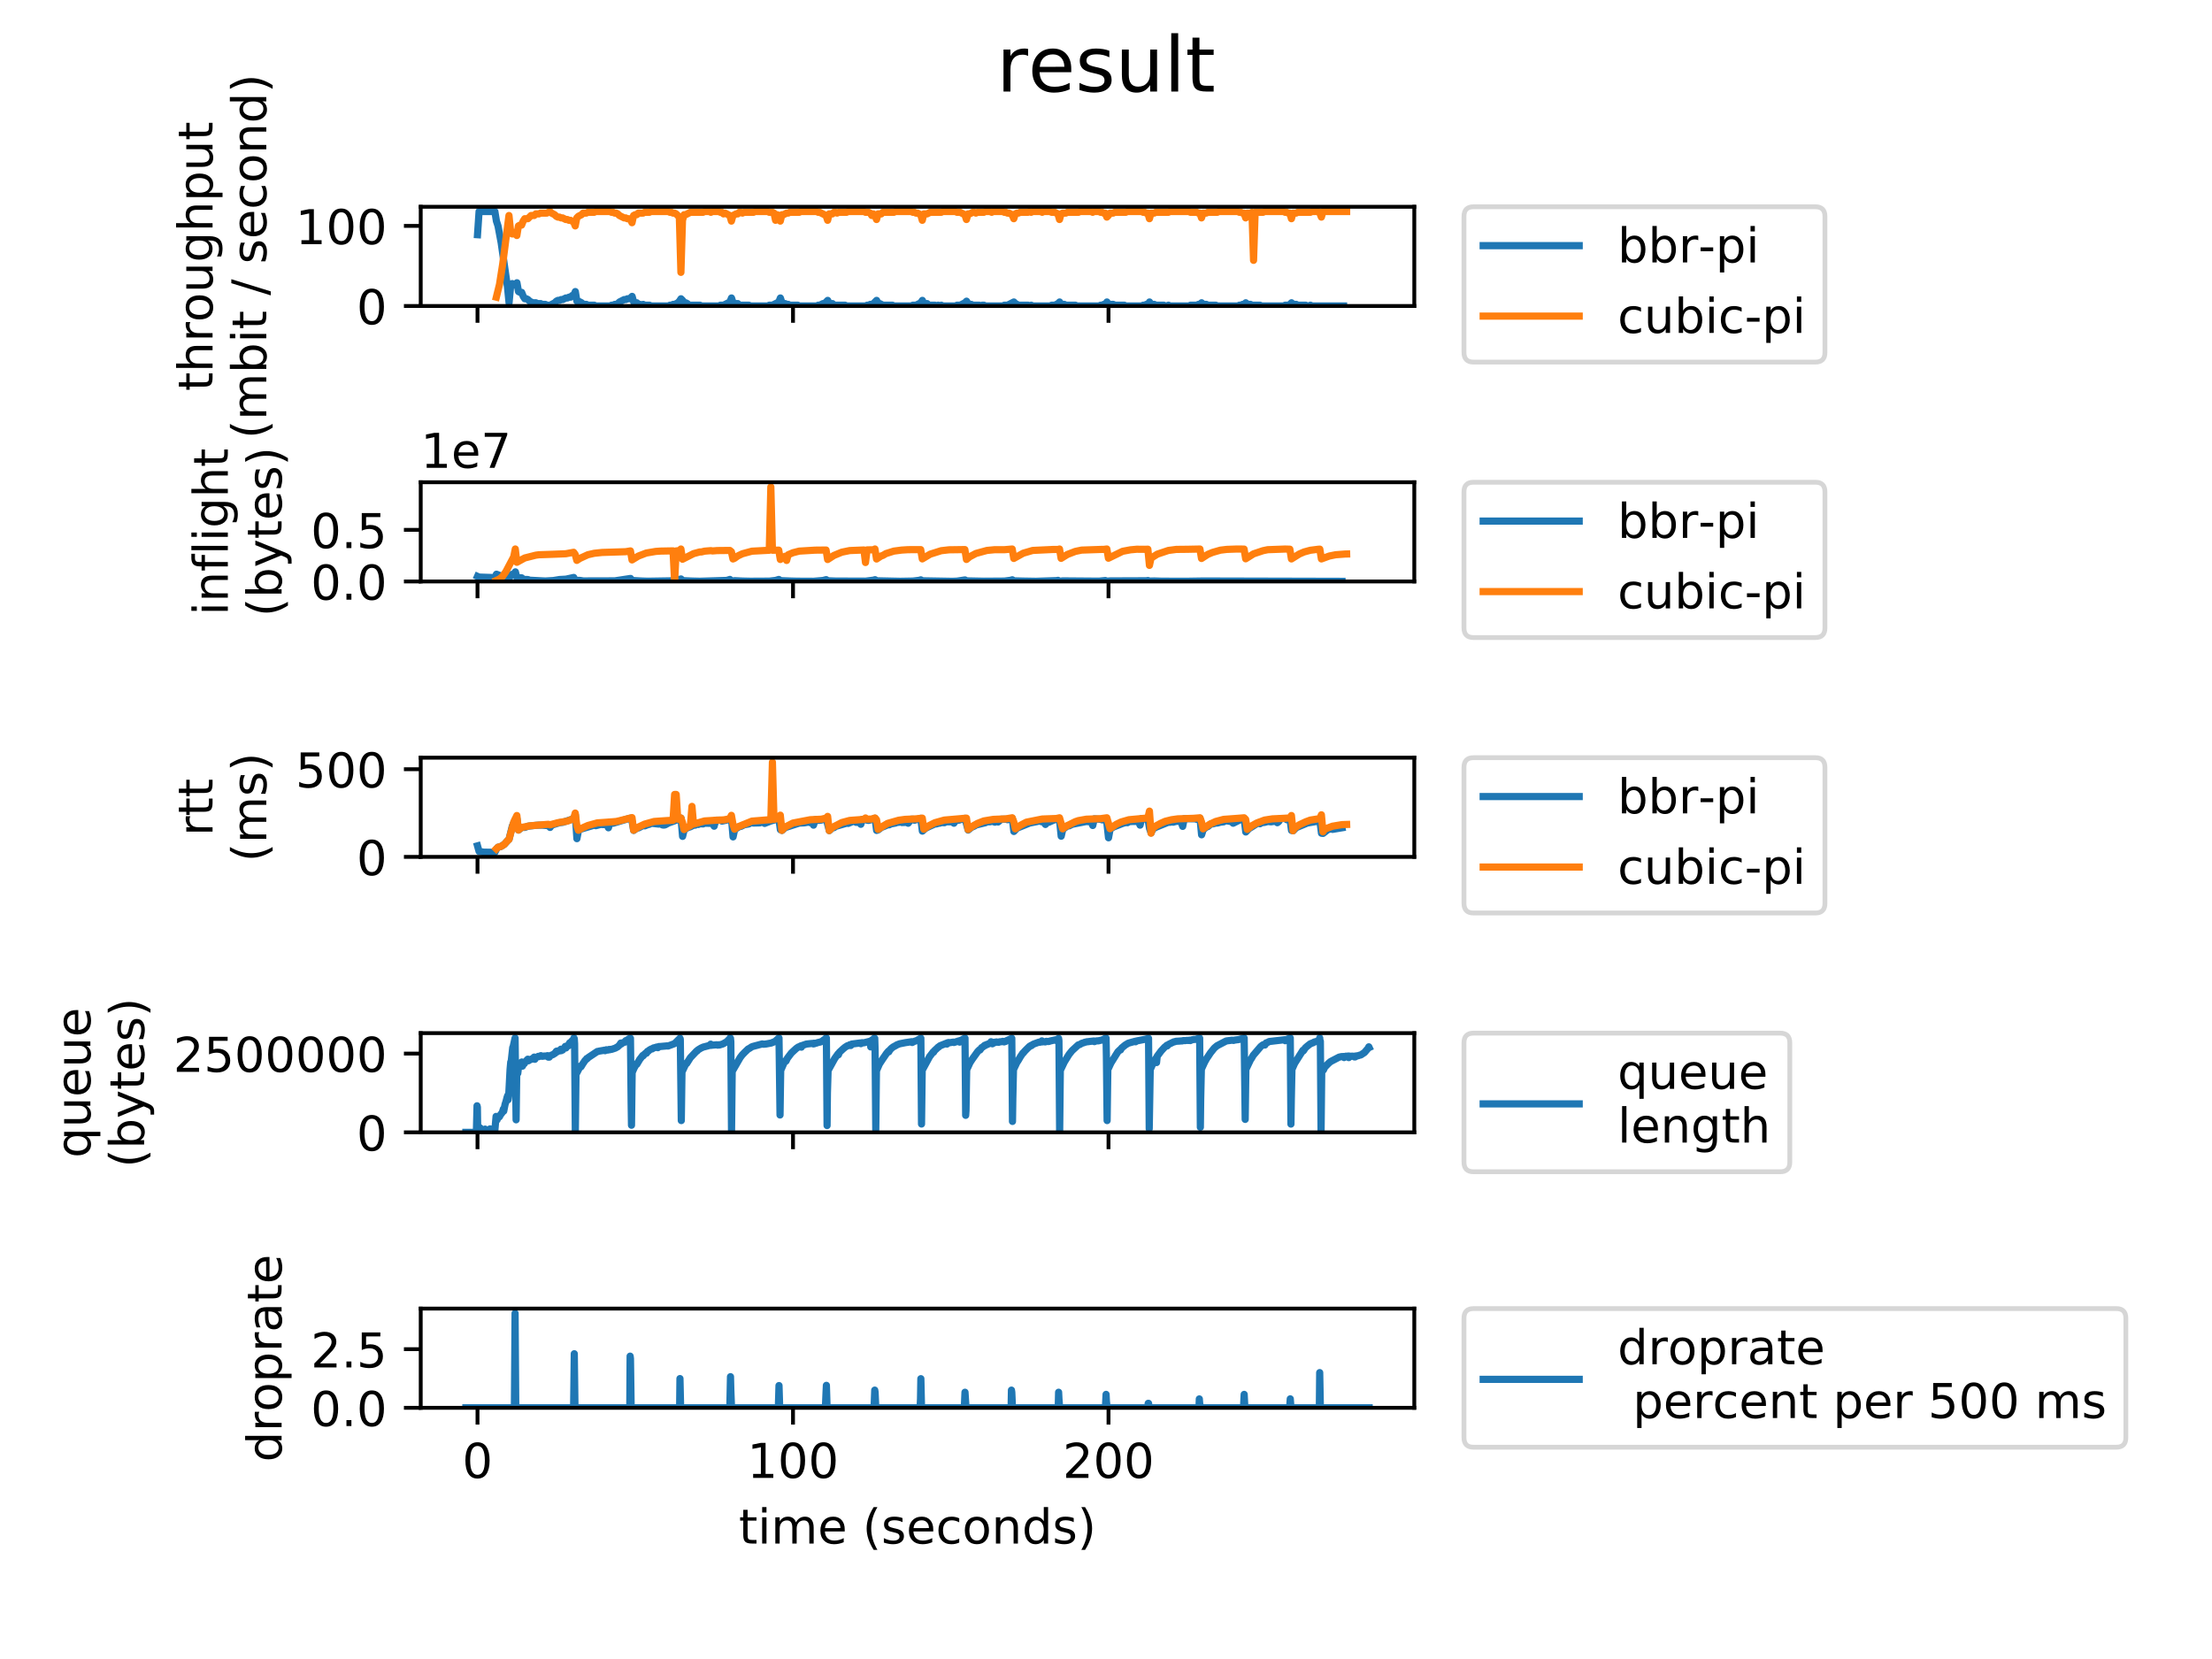 <?xml version="1.0" encoding="utf-8" standalone="no"?>
<!DOCTYPE svg PUBLIC "-//W3C//DTD SVG 1.1//EN"
  "http://www.w3.org/Graphics/SVG/1.1/DTD/svg11.dtd">
<!-- Created with matplotlib (https://matplotlib.org/) -->
<svg height="345.6pt" version="1.1" viewBox="0 0 460.8 345.6" width="460.8pt" xmlns="http://www.w3.org/2000/svg" xmlns:xlink="http://www.w3.org/1999/xlink">
 <defs>
  <style type="text/css">
*{stroke-linecap:butt;stroke-linejoin:round;}
  </style>
 </defs>
 <g id="figure_1">
  <g id="patch_1">
   <path d="M 0 345.6 
L 460.8 345.6 
L 460.8 0 
L 0 0 
z
" style="fill:#ffffff;"/>
  </g>
  <g id="axes_1">
   <g id="patch_2">
    <path d="M 87.644 63.742 
L 294.624 63.742 
L 294.624 43.074 
L 87.644 43.074 
z
" style="fill:#ffffff;"/>
   </g>
   <g id="matplotlib.axis_1">
    <g id="xtick_1">
     <g id="line2d_1">
      <defs>
       <path d="M 0 0 
L 0 3.5 
" id="m9eaf4e9cdf" style="stroke:#000000;stroke-width:0.8;"/>
      </defs>
      <g>
       <use style="stroke:#000000;stroke-width:0.8;" x="99.473" xlink:href="#m9eaf4e9cdf" y="63.742"/>
      </g>
     </g>
    </g>
    <g id="xtick_2">
     <g id="line2d_2">
      <g>
       <use style="stroke:#000000;stroke-width:0.8;" x="165.198" xlink:href="#m9eaf4e9cdf" y="63.742"/>
      </g>
     </g>
    </g>
    <g id="xtick_3">
     <g id="line2d_3">
      <g>
       <use style="stroke:#000000;stroke-width:0.8;" x="230.923" xlink:href="#m9eaf4e9cdf" y="63.742"/>
      </g>
     </g>
    </g>
   </g>
   <g id="matplotlib.axis_2">
    <g id="ytick_1">
     <g id="line2d_4">
      <defs>
       <path d="M 0 0 
L -3.5 0 
" id="m56446e841f" style="stroke:#000000;stroke-width:0.8;"/>
      </defs>
      <g>
       <use style="stroke:#000000;stroke-width:0.8;" x="87.644" xlink:href="#m56446e841f" y="63.742"/>
      </g>
     </g>
     <g id="text_1">
      <!-- 0 -->
      <defs>
       <path d="M 31.781 66.406 
Q 24.172 66.406 20.328 58.906 
Q 16.5 51.422 16.5 36.375 
Q 16.5 21.391 20.328 13.891 
Q 24.172 6.391 31.781 6.391 
Q 39.453 6.391 43.281 13.891 
Q 47.125 21.391 47.125 36.375 
Q 47.125 51.422 43.281 58.906 
Q 39.453 66.406 31.781 66.406 
z
M 31.781 74.219 
Q 44.047 74.219 50.516 64.516 
Q 56.984 54.828 56.984 36.375 
Q 56.984 17.969 50.516 8.266 
Q 44.047 -1.422 31.781 -1.422 
Q 19.531 -1.422 13.062 8.266 
Q 6.594 17.969 6.594 36.375 
Q 6.594 54.828 13.062 64.516 
Q 19.531 74.219 31.781 74.219 
z
" id="DejaVuSans-48"/>
      </defs>
      <g transform="translate(74.281 67.542)scale(0.1 -0.1)">
       <use xlink:href="#DejaVuSans-48"/>
      </g>
     </g>
    </g>
    <g id="ytick_2">
     <g id="line2d_5">
      <g>
       <use style="stroke:#000000;stroke-width:0.8;" x="87.644" xlink:href="#m56446e841f" y="47.061"/>
      </g>
     </g>
     <g id="text_2">
      <!-- 100 -->
      <defs>
       <path d="M 12.406 8.297 
L 28.516 8.297 
L 28.516 63.922 
L 10.984 60.406 
L 10.984 69.391 
L 28.422 72.906 
L 38.281 72.906 
L 38.281 8.297 
L 54.391 8.297 
L 54.391 0 
L 12.406 0 
z
" id="DejaVuSans-49"/>
      </defs>
      <g transform="translate(61.556 50.86)scale(0.1 -0.1)">
       <use xlink:href="#DejaVuSans-49"/>
       <use x="63.623" xlink:href="#DejaVuSans-48"/>
       <use x="127.246" xlink:href="#DejaVuSans-48"/>
      </g>
     </g>
    </g>
    <g id="text_3">
     <!-- throughput -->
     <defs>
      <path d="M 18.312 70.219 
L 18.312 54.688 
L 36.812 54.688 
L 36.812 47.703 
L 18.312 47.703 
L 18.312 18.016 
Q 18.312 11.328 20.141 9.422 
Q 21.969 7.516 27.594 7.516 
L 36.812 7.516 
L 36.812 0 
L 27.594 0 
Q 17.188 0 13.234 3.875 
Q 9.281 7.766 9.281 18.016 
L 9.281 47.703 
L 2.688 47.703 
L 2.688 54.688 
L 9.281 54.688 
L 9.281 70.219 
z
" id="DejaVuSans-116"/>
      <path d="M 54.891 33.016 
L 54.891 0 
L 45.906 0 
L 45.906 32.719 
Q 45.906 40.484 42.875 44.328 
Q 39.844 48.188 33.797 48.188 
Q 26.516 48.188 22.312 43.547 
Q 18.109 38.922 18.109 30.906 
L 18.109 0 
L 9.078 0 
L 9.078 75.984 
L 18.109 75.984 
L 18.109 46.188 
Q 21.344 51.125 25.703 53.562 
Q 30.078 56 35.797 56 
Q 45.219 56 50.047 50.172 
Q 54.891 44.344 54.891 33.016 
z
" id="DejaVuSans-104"/>
      <path d="M 41.109 46.297 
Q 39.594 47.172 37.812 47.578 
Q 36.031 48 33.891 48 
Q 26.266 48 22.188 43.047 
Q 18.109 38.094 18.109 28.812 
L 18.109 0 
L 9.078 0 
L 9.078 54.688 
L 18.109 54.688 
L 18.109 46.188 
Q 20.953 51.172 25.484 53.578 
Q 30.031 56 36.531 56 
Q 37.453 56 38.578 55.875 
Q 39.703 55.766 41.062 55.516 
z
" id="DejaVuSans-114"/>
      <path d="M 30.609 48.391 
Q 23.391 48.391 19.188 42.75 
Q 14.984 37.109 14.984 27.297 
Q 14.984 17.484 19.156 11.844 
Q 23.344 6.203 30.609 6.203 
Q 37.797 6.203 41.984 11.859 
Q 46.188 17.531 46.188 27.297 
Q 46.188 37.016 41.984 42.703 
Q 37.797 48.391 30.609 48.391 
z
M 30.609 56 
Q 42.328 56 49.016 48.375 
Q 55.719 40.766 55.719 27.297 
Q 55.719 13.875 49.016 6.219 
Q 42.328 -1.422 30.609 -1.422 
Q 18.844 -1.422 12.172 6.219 
Q 5.516 13.875 5.516 27.297 
Q 5.516 40.766 12.172 48.375 
Q 18.844 56 30.609 56 
z
" id="DejaVuSans-111"/>
      <path d="M 8.5 21.578 
L 8.5 54.688 
L 17.484 54.688 
L 17.484 21.922 
Q 17.484 14.156 20.5 10.266 
Q 23.531 6.391 29.594 6.391 
Q 36.859 6.391 41.078 11.031 
Q 45.312 15.672 45.312 23.688 
L 45.312 54.688 
L 54.297 54.688 
L 54.297 0 
L 45.312 0 
L 45.312 8.406 
Q 42.047 3.422 37.719 1 
Q 33.406 -1.422 27.688 -1.422 
Q 18.266 -1.422 13.375 4.438 
Q 8.5 10.297 8.5 21.578 
z
M 31.109 56 
z
" id="DejaVuSans-117"/>
      <path d="M 45.406 27.984 
Q 45.406 37.75 41.375 43.109 
Q 37.359 48.484 30.078 48.484 
Q 22.859 48.484 18.828 43.109 
Q 14.797 37.75 14.797 27.984 
Q 14.797 18.266 18.828 12.891 
Q 22.859 7.516 30.078 7.516 
Q 37.359 7.516 41.375 12.891 
Q 45.406 18.266 45.406 27.984 
z
M 54.391 6.781 
Q 54.391 -7.172 48.188 -13.984 
Q 42 -20.797 29.203 -20.797 
Q 24.469 -20.797 20.266 -20.094 
Q 16.062 -19.391 12.109 -17.922 
L 12.109 -9.188 
Q 16.062 -11.328 19.922 -12.344 
Q 23.781 -13.375 27.781 -13.375 
Q 36.625 -13.375 41.016 -8.766 
Q 45.406 -4.156 45.406 5.172 
L 45.406 9.625 
Q 42.625 4.781 38.281 2.391 
Q 33.938 0 27.875 0 
Q 17.828 0 11.672 7.656 
Q 5.516 15.328 5.516 27.984 
Q 5.516 40.672 11.672 48.328 
Q 17.828 56 27.875 56 
Q 33.938 56 38.281 53.609 
Q 42.625 51.219 45.406 46.391 
L 45.406 54.688 
L 54.391 54.688 
z
" id="DejaVuSans-103"/>
      <path d="M 18.109 8.203 
L 18.109 -20.797 
L 9.078 -20.797 
L 9.078 54.688 
L 18.109 54.688 
L 18.109 46.391 
Q 20.953 51.266 25.266 53.625 
Q 29.594 56 35.594 56 
Q 45.562 56 51.781 48.094 
Q 58.016 40.188 58.016 27.297 
Q 58.016 14.406 51.781 6.484 
Q 45.562 -1.422 35.594 -1.422 
Q 29.594 -1.422 25.266 0.953 
Q 20.953 3.328 18.109 8.203 
z
M 48.688 27.297 
Q 48.688 37.203 44.609 42.844 
Q 40.531 48.484 33.406 48.484 
Q 26.266 48.484 22.188 42.844 
Q 18.109 37.203 18.109 27.297 
Q 18.109 17.391 22.188 11.75 
Q 26.266 6.109 33.406 6.109 
Q 40.531 6.109 44.609 11.75 
Q 48.688 17.391 48.688 27.297 
z
" id="DejaVuSans-112"/>
     </defs>
     <g transform="translate(44.279 81.465)rotate(-90)scale(0.1 -0.1)">
      <use xlink:href="#DejaVuSans-116"/>
      <use x="39.209" xlink:href="#DejaVuSans-104"/>
      <use x="102.588" xlink:href="#DejaVuSans-114"/>
      <use x="143.67" xlink:href="#DejaVuSans-111"/>
      <use x="204.852" xlink:href="#DejaVuSans-117"/>
      <use x="268.23" xlink:href="#DejaVuSans-103"/>
      <use x="331.707" xlink:href="#DejaVuSans-104"/>
      <use x="395.086" xlink:href="#DejaVuSans-112"/>
      <use x="458.562" xlink:href="#DejaVuSans-117"/>
      <use x="521.941" xlink:href="#DejaVuSans-116"/>
     </g>
     <!-- (mbit / second) -->
     <defs>
      <path d="M 31 75.875 
Q 24.469 64.656 21.281 53.656 
Q 18.109 42.672 18.109 31.391 
Q 18.109 20.125 21.312 9.062 
Q 24.516 -2 31 -13.188 
L 23.188 -13.188 
Q 15.875 -1.703 12.234 9.375 
Q 8.594 20.453 8.594 31.391 
Q 8.594 42.281 12.203 53.312 
Q 15.828 64.359 23.188 75.875 
z
" id="DejaVuSans-40"/>
      <path d="M 52 44.188 
Q 55.375 50.25 60.062 53.125 
Q 64.75 56 71.094 56 
Q 79.641 56 84.281 50.016 
Q 88.922 44.047 88.922 33.016 
L 88.922 0 
L 79.891 0 
L 79.891 32.719 
Q 79.891 40.578 77.094 44.375 
Q 74.312 48.188 68.609 48.188 
Q 61.625 48.188 57.562 43.547 
Q 53.516 38.922 53.516 30.906 
L 53.516 0 
L 44.484 0 
L 44.484 32.719 
Q 44.484 40.625 41.703 44.406 
Q 38.922 48.188 33.109 48.188 
Q 26.219 48.188 22.156 43.531 
Q 18.109 38.875 18.109 30.906 
L 18.109 0 
L 9.078 0 
L 9.078 54.688 
L 18.109 54.688 
L 18.109 46.188 
Q 21.188 51.219 25.484 53.609 
Q 29.781 56 35.688 56 
Q 41.656 56 45.828 52.969 
Q 50 49.953 52 44.188 
z
" id="DejaVuSans-109"/>
      <path d="M 48.688 27.297 
Q 48.688 37.203 44.609 42.844 
Q 40.531 48.484 33.406 48.484 
Q 26.266 48.484 22.188 42.844 
Q 18.109 37.203 18.109 27.297 
Q 18.109 17.391 22.188 11.75 
Q 26.266 6.109 33.406 6.109 
Q 40.531 6.109 44.609 11.75 
Q 48.688 17.391 48.688 27.297 
z
M 18.109 46.391 
Q 20.953 51.266 25.266 53.625 
Q 29.594 56 35.594 56 
Q 45.562 56 51.781 48.094 
Q 58.016 40.188 58.016 27.297 
Q 58.016 14.406 51.781 6.484 
Q 45.562 -1.422 35.594 -1.422 
Q 29.594 -1.422 25.266 0.953 
Q 20.953 3.328 18.109 8.203 
L 18.109 0 
L 9.078 0 
L 9.078 75.984 
L 18.109 75.984 
z
" id="DejaVuSans-98"/>
      <path d="M 9.422 54.688 
L 18.406 54.688 
L 18.406 0 
L 9.422 0 
z
M 9.422 75.984 
L 18.406 75.984 
L 18.406 64.594 
L 9.422 64.594 
z
" id="DejaVuSans-105"/>
      <path id="DejaVuSans-32"/>
      <path d="M 25.391 72.906 
L 33.688 72.906 
L 8.297 -9.281 
L 0 -9.281 
z
" id="DejaVuSans-47"/>
      <path d="M 44.281 53.078 
L 44.281 44.578 
Q 40.484 46.531 36.375 47.5 
Q 32.281 48.484 27.875 48.484 
Q 21.188 48.484 17.844 46.438 
Q 14.5 44.391 14.5 40.281 
Q 14.5 37.156 16.891 35.375 
Q 19.281 33.594 26.516 31.984 
L 29.594 31.297 
Q 39.156 29.25 43.188 25.516 
Q 47.219 21.781 47.219 15.094 
Q 47.219 7.469 41.188 3.016 
Q 35.156 -1.422 24.609 -1.422 
Q 20.219 -1.422 15.453 -0.562 
Q 10.688 0.297 5.422 2 
L 5.422 11.281 
Q 10.406 8.688 15.234 7.391 
Q 20.062 6.109 24.812 6.109 
Q 31.156 6.109 34.562 8.281 
Q 37.984 10.453 37.984 14.406 
Q 37.984 18.062 35.516 20.016 
Q 33.062 21.969 24.703 23.781 
L 21.578 24.516 
Q 13.234 26.266 9.516 29.906 
Q 5.812 33.547 5.812 39.891 
Q 5.812 47.609 11.281 51.797 
Q 16.75 56 26.812 56 
Q 31.781 56 36.172 55.266 
Q 40.578 54.547 44.281 53.078 
z
" id="DejaVuSans-115"/>
      <path d="M 56.203 29.594 
L 56.203 25.203 
L 14.891 25.203 
Q 15.484 15.922 20.484 11.062 
Q 25.484 6.203 34.422 6.203 
Q 39.594 6.203 44.453 7.469 
Q 49.312 8.734 54.109 11.281 
L 54.109 2.781 
Q 49.266 0.734 44.188 -0.344 
Q 39.109 -1.422 33.891 -1.422 
Q 20.797 -1.422 13.156 6.188 
Q 5.516 13.812 5.516 26.812 
Q 5.516 40.234 12.766 48.109 
Q 20.016 56 32.328 56 
Q 43.359 56 49.781 48.891 
Q 56.203 41.797 56.203 29.594 
z
M 47.219 32.234 
Q 47.125 39.594 43.094 43.984 
Q 39.062 48.391 32.422 48.391 
Q 24.906 48.391 20.391 44.141 
Q 15.875 39.891 15.188 32.172 
z
" id="DejaVuSans-101"/>
      <path d="M 48.781 52.594 
L 48.781 44.188 
Q 44.969 46.297 41.141 47.344 
Q 37.312 48.391 33.406 48.391 
Q 24.656 48.391 19.812 42.844 
Q 14.984 37.312 14.984 27.297 
Q 14.984 17.281 19.812 11.734 
Q 24.656 6.203 33.406 6.203 
Q 37.312 6.203 41.141 7.25 
Q 44.969 8.297 48.781 10.406 
L 48.781 2.094 
Q 45.016 0.344 40.984 -0.531 
Q 36.969 -1.422 32.422 -1.422 
Q 20.062 -1.422 12.781 6.344 
Q 5.516 14.109 5.516 27.297 
Q 5.516 40.672 12.859 48.328 
Q 20.219 56 33.016 56 
Q 37.156 56 41.109 55.141 
Q 45.062 54.297 48.781 52.594 
z
" id="DejaVuSans-99"/>
      <path d="M 54.891 33.016 
L 54.891 0 
L 45.906 0 
L 45.906 32.719 
Q 45.906 40.484 42.875 44.328 
Q 39.844 48.188 33.797 48.188 
Q 26.516 48.188 22.312 43.547 
Q 18.109 38.922 18.109 30.906 
L 18.109 0 
L 9.078 0 
L 9.078 54.688 
L 18.109 54.688 
L 18.109 46.188 
Q 21.344 51.125 25.703 53.562 
Q 30.078 56 35.797 56 
Q 45.219 56 50.047 50.172 
Q 54.891 44.344 54.891 33.016 
z
" id="DejaVuSans-110"/>
      <path d="M 45.406 46.391 
L 45.406 75.984 
L 54.391 75.984 
L 54.391 0 
L 45.406 0 
L 45.406 8.203 
Q 42.578 3.328 38.25 0.953 
Q 33.938 -1.422 27.875 -1.422 
Q 17.969 -1.422 11.734 6.484 
Q 5.516 14.406 5.516 27.297 
Q 5.516 40.188 11.734 48.094 
Q 17.969 56 27.875 56 
Q 33.938 56 38.25 53.625 
Q 42.578 51.266 45.406 46.391 
z
M 14.797 27.297 
Q 14.797 17.391 18.875 11.75 
Q 22.953 6.109 30.078 6.109 
Q 37.203 6.109 41.297 11.75 
Q 45.406 17.391 45.406 27.297 
Q 45.406 37.203 41.297 42.844 
Q 37.203 48.484 30.078 48.484 
Q 22.953 48.484 18.875 42.844 
Q 14.797 37.203 14.797 27.297 
z
" id="DejaVuSans-100"/>
      <path d="M 8.016 75.875 
L 15.828 75.875 
Q 23.141 64.359 26.781 53.312 
Q 30.422 42.281 30.422 31.391 
Q 30.422 20.453 26.781 9.375 
Q 23.141 -1.703 15.828 -13.188 
L 8.016 -13.188 
Q 14.5 -2 17.703 9.062 
Q 20.906 20.125 20.906 31.391 
Q 20.906 42.672 17.703 53.656 
Q 14.5 64.656 8.016 75.875 
z
" id="DejaVuSans-41"/>
     </defs>
     <g transform="translate(55.477 91.399)rotate(-90)scale(0.1 -0.1)">
      <use xlink:href="#DejaVuSans-40"/>
      <use x="39.014" xlink:href="#DejaVuSans-109"/>
      <use x="136.426" xlink:href="#DejaVuSans-98"/>
      <use x="199.902" xlink:href="#DejaVuSans-105"/>
      <use x="227.686" xlink:href="#DejaVuSans-116"/>
      <use x="266.895" xlink:href="#DejaVuSans-32"/>
      <use x="298.682" xlink:href="#DejaVuSans-47"/>
      <use x="332.373" xlink:href="#DejaVuSans-32"/>
      <use x="364.16" xlink:href="#DejaVuSans-115"/>
      <use x="416.26" xlink:href="#DejaVuSans-101"/>
      <use x="477.783" xlink:href="#DejaVuSans-99"/>
      <use x="532.764" xlink:href="#DejaVuSans-111"/>
      <use x="593.945" xlink:href="#DejaVuSans-110"/>
      <use x="657.324" xlink:href="#DejaVuSans-100"/>
      <use x="720.801" xlink:href="#DejaVuSans-41"/>
     </g>
    </g>
   </g>
   <g id="line2d_6">
    <path clip-path="url(#p42a4448c52)" d="M 99.473 48.896 
L 99.801 44.059 
L 103.088 44.059 
L 103.416 46.06 
L 103.745 47.061 
L 104.402 50.564 
L 105.717 59.739 
L 106.045 63.075 
L 106.374 59.572 
L 106.703 59.072 
L 107.36 59.405 
L 107.688 58.905 
L 108.017 60.74 
L 108.346 60.907 
L 108.674 60.907 
L 109.003 61.741 
L 109.332 62.241 
L 109.66 62.241 
L 109.989 62.408 
L 110.318 62.742 
L 110.975 63.075 
L 111.632 63.075 
L 111.961 63.242 
L 112.618 63.242 
L 112.947 63.409 
L 113.604 63.409 
L 113.932 63.576 
L 114.261 63.576 
L 114.59 63.742 
L 114.918 63.409 
L 115.576 63.075 
L 115.904 62.742 
L 116.233 62.575 
L 116.561 62.575 
L 116.89 62.408 
L 117.219 62.408 
L 117.876 62.074 
L 118.205 62.074 
L 118.533 61.907 
L 118.862 61.907 
L 119.19 61.574 
L 119.519 61.574 
L 119.848 60.74 
L 120.176 62.742 
L 120.505 62.742 
L 121.162 63.075 
L 121.491 63.409 
L 122.148 63.409 
L 122.477 63.576 
L 123.791 63.576 
L 124.12 63.742 
L 127.077 63.742 
L 127.406 63.576 
L 127.735 63.576 
L 128.063 63.409 
L 128.392 63.409 
L 128.721 63.242 
L 129.049 62.908 
L 130.035 62.408 
L 130.364 62.408 
L 130.692 62.241 
L 131.021 62.241 
L 131.35 62.074 
L 131.678 61.741 
L 132.007 62.908 
L 132.335 63.075 
L 132.664 63.075 
L 132.993 63.409 
L 133.321 63.409 
L 133.65 63.576 
L 133.979 63.409 
L 134.307 63.576 
L 135.293 63.576 
L 135.622 63.742 
L 139.237 63.742 
L 139.565 63.576 
L 139.894 63.576 
L 140.222 63.409 
L 140.551 63.409 
L 141.208 63.075 
L 141.537 62.742 
L 141.866 62.241 
L 142.194 62.575 
L 142.523 63.075 
L 142.851 63.075 
L 143.18 63.242 
L 143.509 63.576 
L 145.809 63.576 
L 146.138 63.742 
L 149.753 63.742 
L 150.081 63.576 
L 150.738 63.576 
L 152.053 62.908 
L 152.382 62.074 
L 152.71 63.075 
L 153.039 63.242 
L 153.696 63.242 
L 154.025 63.576 
L 155.996 63.576 
L 156.325 63.742 
L 159.94 63.742 
L 160.269 63.576 
L 160.926 63.576 
L 162.24 62.908 
L 162.569 62.074 
L 162.898 63.075 
L 163.226 63.242 
L 163.555 63.242 
L 163.883 63.409 
L 164.212 63.409 
L 164.541 63.576 
L 166.184 63.576 
L 166.513 63.742 
L 170.127 63.742 
L 170.456 63.576 
L 170.785 63.576 
L 171.442 63.242 
L 171.771 63.242 
L 172.428 62.575 
L 172.756 63.242 
L 173.414 63.242 
L 173.742 63.576 
L 176.043 63.576 
L 176.371 63.742 
L 180.315 63.742 
L 180.643 63.576 
L 180.972 63.576 
L 181.301 63.409 
L 181.629 63.409 
L 181.958 63.242 
L 182.615 62.575 
L 182.944 63.242 
L 183.272 63.242 
L 183.93 63.576 
L 185.901 63.576 
L 186.23 63.742 
L 189.845 63.742 
L 190.174 63.576 
L 190.831 63.576 
L 191.817 63.075 
L 192.145 62.575 
L 192.474 63.242 
L 193.131 63.242 
L 193.46 63.576 
L 194.774 63.576 
L 195.103 63.742 
L 195.432 63.576 
L 195.76 63.742 
L 196.089 63.576 
L 196.417 63.742 
L 199.046 63.742 
L 199.375 63.576 
L 200.032 63.576 
L 201.018 63.075 
L 201.347 62.742 
L 201.675 63.242 
L 202.004 63.409 
L 202.333 63.409 
L 202.661 63.576 
L 203.976 63.576 
L 204.304 63.742 
L 204.633 63.576 
L 204.962 63.576 
L 205.29 63.742 
L 208.905 63.742 
L 209.234 63.576 
L 209.891 63.576 
L 211.206 62.908 
L 211.534 63.242 
L 212.191 63.576 
L 214.163 63.576 
L 214.492 63.742 
L 214.82 63.576 
L 215.149 63.742 
L 218.764 63.742 
L 219.093 63.576 
L 219.75 63.576 
L 220.407 63.242 
L 220.736 62.908 
L 221.064 63.409 
L 221.722 63.409 
L 222.05 63.576 
L 224.022 63.576 
L 224.351 63.742 
L 228.951 63.742 
L 229.28 63.576 
L 229.609 63.576 
L 229.937 63.409 
L 230.266 63.409 
L 230.595 62.908 
L 230.923 63.409 
L 231.909 63.409 
L 232.238 63.576 
L 234.209 63.576 
L 234.538 63.742 
L 237.824 63.742 
L 238.153 63.576 
L 238.482 63.576 
L 238.81 63.409 
L 239.139 63.409 
L 239.467 62.908 
L 239.796 63.409 
L 240.453 63.409 
L 240.782 63.576 
L 242.425 63.576 
L 242.754 63.742 
L 243.082 63.742 
L 243.411 63.576 
L 243.74 63.742 
L 247.683 63.742 
L 248.012 63.576 
L 249.326 63.576 
L 249.655 63.409 
L 249.983 63.409 
L 250.312 63.075 
L 250.641 63.409 
L 251.298 63.409 
L 251.627 63.576 
L 253.27 63.576 
L 253.598 63.742 
L 257.87 63.742 
L 258.199 63.576 
L 258.528 63.576 
L 258.856 63.409 
L 259.185 63.409 
L 259.514 63.075 
L 259.842 63.409 
L 260.499 63.409 
L 260.828 63.576 
L 262.471 63.576 
L 262.8 63.742 
L 267.401 63.742 
L 267.729 63.576 
L 268.386 63.576 
L 268.715 63.409 
L 269.044 63.075 
L 269.372 63.409 
L 270.03 63.409 
L 270.358 63.576 
L 272.001 63.576 
L 272.33 63.742 
L 272.659 63.742 
L 272.987 63.576 
L 273.316 63.742 
L 279.888 63.742 
L 279.888 63.742 
" style="fill:none;stroke:#1f77b4;stroke-linecap:square;stroke-width:1.5;"/>
   </g>
   <g id="line2d_7">
    <path clip-path="url(#p42a4448c52)" d="M 103.397 61.907 
L 104.055 59.238 
L 104.712 55.068 
L 106.026 44.893 
L 106.355 48.062 
L 106.684 48.729 
L 107.012 48.729 
L 107.341 48.396 
L 107.669 49.063 
L 107.998 47.061 
L 108.327 46.894 
L 108.655 46.894 
L 108.984 46.06 
L 109.313 45.56 
L 109.97 45.56 
L 110.627 44.893 
L 111.284 44.893 
L 111.613 44.559 
L 112.27 44.559 
L 112.599 44.392 
L 113.913 44.392 
L 114.571 44.059 
L 114.899 44.392 
L 115.556 44.726 
L 115.885 45.059 
L 116.214 45.226 
L 116.542 45.226 
L 116.871 45.393 
L 117.2 45.393 
L 117.857 45.727 
L 118.185 45.727 
L 118.514 45.893 
L 118.843 45.893 
L 119.5 46.227 
L 119.829 47.061 
L 120.157 45.393 
L 120.486 45.059 
L 121.143 44.726 
L 121.472 44.392 
L 122.129 44.392 
L 122.458 44.225 
L 123.772 44.225 
L 124.101 44.059 
L 127.058 44.059 
L 127.387 44.225 
L 127.716 44.225 
L 128.044 44.392 
L 128.373 44.392 
L 128.701 44.559 
L 129.03 44.893 
L 130.016 45.393 
L 130.345 45.393 
L 130.673 45.56 
L 131.002 45.56 
L 131.33 45.727 
L 131.659 46.394 
L 131.988 44.893 
L 132.316 44.726 
L 132.645 44.726 
L 132.974 44.392 
L 133.959 44.392 
L 134.288 44.225 
L 135.274 44.225 
L 135.603 44.059 
L 139.218 44.059 
L 139.546 44.225 
L 139.875 44.225 
L 140.203 44.392 
L 140.532 44.392 
L 140.861 44.559 
L 141.518 45.226 
L 141.847 56.736 
L 142.175 45.893 
L 142.504 44.726 
L 142.832 44.726 
L 143.818 44.225 
L 146.447 44.225 
L 146.776 44.059 
L 147.762 44.059 
L 148.09 44.225 
L 148.419 44.059 
L 149.734 44.059 
L 150.062 44.225 
L 150.391 44.225 
L 150.719 44.559 
L 151.048 44.392 
L 152.034 44.893 
L 152.363 46.06 
L 152.691 44.893 
L 153.348 44.559 
L 153.677 44.559 
L 154.006 44.225 
L 154.334 44.225 
L 154.663 44.392 
L 154.992 44.225 
L 156.963 44.225 
L 157.292 44.059 
L 159.921 44.059 
L 160.25 44.225 
L 160.907 44.225 
L 161.235 44.392 
L 161.564 45.893 
L 161.893 44.726 
L 162.221 44.893 
L 162.55 46.06 
L 162.879 44.726 
L 163.207 44.726 
L 163.864 44.392 
L 164.193 44.392 
L 164.522 44.225 
L 166.493 44.225 
L 166.822 44.059 
L 170.108 44.059 
L 170.437 44.225 
L 170.766 44.225 
L 172.08 44.893 
L 172.409 45.893 
L 172.737 44.559 
L 173.395 44.559 
L 173.723 44.225 
L 174.052 44.225 
L 174.38 44.392 
L 174.709 44.225 
L 176.352 44.225 
L 176.681 44.059 
L 179.967 44.059 
L 180.296 44.225 
L 180.953 44.225 
L 181.282 44.392 
L 181.61 44.893 
L 181.939 44.559 
L 182.267 44.893 
L 182.596 45.727 
L 182.925 44.559 
L 183.582 44.559 
L 183.911 44.225 
L 186.211 44.225 
L 186.54 44.059 
L 189.826 44.059 
L 190.154 44.225 
L 190.483 44.225 
L 190.812 44.392 
L 191.14 44.392 
L 191.798 44.726 
L 192.126 45.893 
L 192.455 44.559 
L 193.112 44.559 
L 193.769 44.225 
L 196.07 44.225 
L 196.398 44.059 
L 199.027 44.059 
L 199.356 44.225 
L 200.013 44.225 
L 200.999 44.726 
L 201.328 45.727 
L 201.656 44.559 
L 201.985 44.559 
L 202.642 44.225 
L 202.971 44.225 
L 203.3 44.392 
L 203.628 44.225 
L 204.943 44.225 
L 205.271 44.059 
L 206.257 44.059 
L 206.586 44.225 
L 206.914 44.059 
L 208.886 44.059 
L 209.215 44.225 
L 209.543 44.225 
L 209.872 44.392 
L 210.201 44.392 
L 210.858 44.726 
L 211.187 45.56 
L 211.515 44.559 
L 211.844 44.392 
L 212.172 44.392 
L 212.501 44.225 
L 214.144 44.225 
L 214.473 44.059 
L 214.801 44.225 
L 215.13 44.059 
L 216.773 44.059 
L 217.102 44.225 
L 217.43 44.059 
L 218.745 44.059 
L 219.074 44.225 
L 219.731 44.225 
L 220.388 44.559 
L 220.717 45.727 
L 221.045 44.559 
L 221.374 44.392 
L 222.031 44.392 
L 222.36 44.225 
L 224.66 44.225 
L 224.989 44.059 
L 227.289 44.059 
L 227.618 44.225 
L 227.946 44.059 
L 228.932 44.059 
L 229.261 44.225 
L 229.59 44.225 
L 229.918 44.392 
L 230.247 44.392 
L 230.575 45.226 
L 230.904 44.893 
L 231.233 44.392 
L 231.89 44.392 
L 232.219 44.225 
L 234.519 44.225 
L 234.848 44.059 
L 237.805 44.059 
L 238.134 44.225 
L 238.462 44.225 
L 238.791 44.392 
L 239.12 44.392 
L 239.448 45.56 
L 239.777 44.392 
L 240.434 44.392 
L 240.763 44.225 
L 243.392 44.225 
L 243.72 44.059 
L 247.664 44.059 
L 247.993 44.225 
L 249.307 44.225 
L 249.636 44.392 
L 249.964 44.392 
L 250.293 45.393 
L 250.622 44.392 
L 251.279 44.392 
L 251.608 44.225 
L 253.579 44.225 
L 253.908 44.059 
L 257.851 44.059 
L 258.18 44.225 
L 258.509 44.225 
L 258.837 44.392 
L 259.166 44.392 
L 259.495 45.393 
L 259.823 44.392 
L 260.48 44.392 
L 260.809 44.225 
L 261.138 54.234 
L 261.466 44.225 
L 263.109 44.225 
L 263.438 44.059 
L 267.382 44.059 
L 267.71 44.225 
L 268.039 44.225 
L 268.367 44.392 
L 268.696 44.392 
L 269.025 45.56 
L 269.353 44.392 
L 270.011 44.392 
L 270.339 44.225 
L 272.968 44.225 
L 273.297 44.059 
L 274.611 44.059 
L 274.94 44.392 
L 275.269 45.226 
L 275.597 44.059 
L 280.527 44.059 
L 280.527 44.059 
" style="fill:none;stroke:#ff7f0e;stroke-linecap:square;stroke-width:1.5;"/>
   </g>
   <g id="patch_3">
    <path d="M 87.644 63.742 
L 87.644 43.074 
" style="fill:none;stroke:#000000;stroke-linecap:square;stroke-linejoin:miter;stroke-width:0.8;"/>
   </g>
   <g id="patch_4">
    <path d="M 294.624 63.742 
L 294.624 43.074 
" style="fill:none;stroke:#000000;stroke-linecap:square;stroke-linejoin:miter;stroke-width:0.8;"/>
   </g>
   <g id="patch_5">
    <path d="M 87.644 63.742 
L 294.624 63.742 
" style="fill:none;stroke:#000000;stroke-linecap:square;stroke-linejoin:miter;stroke-width:0.8;"/>
   </g>
   <g id="patch_6">
    <path d="M 87.644 43.074 
L 294.624 43.074 
" style="fill:none;stroke:#000000;stroke-linecap:square;stroke-linejoin:miter;stroke-width:0.8;"/>
   </g>
   <g id="legend_1">
    <g id="patch_7">
     <path d="M 306.973 75.431 
L 378.168 75.431 
Q 380.168 75.431 380.168 73.431 
L 380.168 45.074 
Q 380.168 43.074 378.168 43.074 
L 306.973 43.074 
Q 304.973 43.074 304.973 45.074 
L 304.973 73.431 
Q 304.973 75.431 306.973 75.431 
z
" style="fill:#ffffff;opacity:0.8;stroke:#cccccc;stroke-linejoin:miter;"/>
    </g>
    <g id="line2d_8">
     <path d="M 308.973 51.173 
L 328.973 51.173 
" style="fill:none;stroke:#1f77b4;stroke-linecap:square;stroke-width:1.5;"/>
    </g>
    <g id="line2d_9"/>
    <g id="text_4">
     <!-- bbr-pi -->
     <defs>
      <path d="M 4.891 31.391 
L 31.203 31.391 
L 31.203 23.391 
L 4.891 23.391 
z
" id="DejaVuSans-45"/>
     </defs>
     <g transform="translate(336.973 54.673)scale(0.1 -0.1)">
      <use xlink:href="#DejaVuSans-98"/>
      <use x="63.477" xlink:href="#DejaVuSans-98"/>
      <use x="126.953" xlink:href="#DejaVuSans-114"/>
      <use x="167.973" xlink:href="#DejaVuSans-45"/>
      <use x="204.057" xlink:href="#DejaVuSans-112"/>
      <use x="267.533" xlink:href="#DejaVuSans-105"/>
     </g>
    </g>
    <g id="line2d_10">
     <path d="M 308.973 65.851 
L 328.973 65.851 
" style="fill:none;stroke:#ff7f0e;stroke-linecap:square;stroke-width:1.5;"/>
    </g>
    <g id="line2d_11"/>
    <g id="text_5">
     <!-- cubic-pi -->
     <g transform="translate(336.973 69.351)scale(0.1 -0.1)">
      <use xlink:href="#DejaVuSans-99"/>
      <use x="54.98" xlink:href="#DejaVuSans-117"/>
      <use x="118.359" xlink:href="#DejaVuSans-98"/>
      <use x="181.836" xlink:href="#DejaVuSans-105"/>
      <use x="209.619" xlink:href="#DejaVuSans-99"/>
      <use x="264.6" xlink:href="#DejaVuSans-45"/>
      <use x="300.684" xlink:href="#DejaVuSans-112"/>
      <use x="364.16" xlink:href="#DejaVuSans-105"/>
     </g>
    </g>
   </g>
  </g>
  <g id="axes_2">
   <g id="patch_8">
    <path d="M 87.644 121.125 
L 294.624 121.125 
L 294.624 100.457 
L 87.644 100.457 
z
" style="fill:#ffffff;"/>
   </g>
   <g id="matplotlib.axis_3">
    <g id="xtick_4">
     <g id="line2d_12">
      <g>
       <use style="stroke:#000000;stroke-width:0.8;" x="99.473" xlink:href="#m9eaf4e9cdf" y="121.125"/>
      </g>
     </g>
    </g>
    <g id="xtick_5">
     <g id="line2d_13">
      <g>
       <use style="stroke:#000000;stroke-width:0.8;" x="165.198" xlink:href="#m9eaf4e9cdf" y="121.125"/>
      </g>
     </g>
    </g>
    <g id="xtick_6">
     <g id="line2d_14">
      <g>
       <use style="stroke:#000000;stroke-width:0.8;" x="230.923" xlink:href="#m9eaf4e9cdf" y="121.125"/>
      </g>
     </g>
    </g>
   </g>
   <g id="matplotlib.axis_4">
    <g id="ytick_3">
     <g id="line2d_15">
      <g>
       <use style="stroke:#000000;stroke-width:0.8;" x="87.644" xlink:href="#m56446e841f" y="121.125"/>
      </g>
     </g>
     <g id="text_6">
      <!-- 0.0 -->
      <defs>
       <path d="M 10.688 12.406 
L 21 12.406 
L 21 0 
L 10.688 0 
z
" id="DejaVuSans-46"/>
      </defs>
      <g transform="translate(64.741 124.924)scale(0.1 -0.1)">
       <use xlink:href="#DejaVuSans-48"/>
       <use x="63.623" xlink:href="#DejaVuSans-46"/>
       <use x="95.41" xlink:href="#DejaVuSans-48"/>
      </g>
     </g>
    </g>
    <g id="ytick_4">
     <g id="line2d_16">
      <g>
       <use style="stroke:#000000;stroke-width:0.8;" x="87.644" xlink:href="#m56446e841f" y="110.377"/>
      </g>
     </g>
     <g id="text_7">
      <!-- 0.5 -->
      <defs>
       <path d="M 10.797 72.906 
L 49.516 72.906 
L 49.516 64.594 
L 19.828 64.594 
L 19.828 46.734 
Q 21.969 47.469 24.109 47.828 
Q 26.266 48.188 28.422 48.188 
Q 40.625 48.188 47.75 41.5 
Q 54.891 34.812 54.891 23.391 
Q 54.891 11.625 47.562 5.094 
Q 40.234 -1.422 26.906 -1.422 
Q 22.312 -1.422 17.547 -0.641 
Q 12.797 0.141 7.719 1.703 
L 7.719 11.625 
Q 12.109 9.234 16.797 8.062 
Q 21.484 6.891 26.703 6.891 
Q 35.156 6.891 40.078 11.328 
Q 45.016 15.766 45.016 23.391 
Q 45.016 31 40.078 35.438 
Q 35.156 39.891 26.703 39.891 
Q 22.75 39.891 18.812 39.016 
Q 14.891 38.141 10.797 36.281 
z
" id="DejaVuSans-53"/>
      </defs>
      <g transform="translate(64.741 114.176)scale(0.1 -0.1)">
       <use xlink:href="#DejaVuSans-48"/>
       <use x="63.623" xlink:href="#DejaVuSans-46"/>
       <use x="95.41" xlink:href="#DejaVuSans-53"/>
      </g>
     </g>
    </g>
    <g id="text_8">
     <!-- inflight -->
     <defs>
      <path d="M 37.109 75.984 
L 37.109 68.5 
L 28.516 68.5 
Q 23.688 68.5 21.797 66.547 
Q 19.922 64.594 19.922 59.516 
L 19.922 54.688 
L 34.719 54.688 
L 34.719 47.703 
L 19.922 47.703 
L 19.922 0 
L 10.891 0 
L 10.891 47.703 
L 2.297 47.703 
L 2.297 54.688 
L 10.891 54.688 
L 10.891 58.5 
Q 10.891 67.625 15.141 71.797 
Q 19.391 75.984 28.609 75.984 
z
" id="DejaVuSans-102"/>
      <path d="M 9.422 75.984 
L 18.406 75.984 
L 18.406 0 
L 9.422 0 
z
" id="DejaVuSans-108"/>
     </defs>
     <g transform="translate(47.463 128.19)rotate(-90)scale(0.1 -0.1)">
      <use xlink:href="#DejaVuSans-105"/>
      <use x="27.783" xlink:href="#DejaVuSans-110"/>
      <use x="91.162" xlink:href="#DejaVuSans-102"/>
      <use x="126.367" xlink:href="#DejaVuSans-108"/>
      <use x="154.15" xlink:href="#DejaVuSans-105"/>
      <use x="181.934" xlink:href="#DejaVuSans-103"/>
      <use x="245.41" xlink:href="#DejaVuSans-104"/>
      <use x="308.789" xlink:href="#DejaVuSans-116"/>
     </g>
     <!-- (bytes) -->
     <defs>
      <path d="M 32.172 -5.078 
Q 28.375 -14.844 24.75 -17.812 
Q 21.141 -20.797 15.094 -20.797 
L 7.906 -20.797 
L 7.906 -13.281 
L 13.188 -13.281 
Q 16.891 -13.281 18.938 -11.516 
Q 21 -9.766 23.484 -3.219 
L 25.094 0.875 
L 2.984 54.688 
L 12.5 54.688 
L 29.594 11.922 
L 46.688 54.688 
L 56.203 54.688 
z
" id="DejaVuSans-121"/>
     </defs>
     <g transform="translate(58.661 128.467)rotate(-90)scale(0.1 -0.1)">
      <use xlink:href="#DejaVuSans-40"/>
      <use x="39.014" xlink:href="#DejaVuSans-98"/>
      <use x="102.49" xlink:href="#DejaVuSans-121"/>
      <use x="161.67" xlink:href="#DejaVuSans-116"/>
      <use x="200.879" xlink:href="#DejaVuSans-101"/>
      <use x="262.402" xlink:href="#DejaVuSans-115"/>
      <use x="314.502" xlink:href="#DejaVuSans-41"/>
     </g>
    </g>
    <g id="text_9">
     <!-- 1e7 -->
     <defs>
      <path d="M 8.203 72.906 
L 55.078 72.906 
L 55.078 68.703 
L 28.609 0 
L 18.312 0 
L 43.219 64.594 
L 8.203 64.594 
z
" id="DejaVuSans-55"/>
     </defs>
     <g transform="translate(87.644 97.457)scale(0.1 -0.1)">
      <use xlink:href="#DejaVuSans-49"/>
      <use x="63.623" xlink:href="#DejaVuSans-101"/>
      <use x="125.146" xlink:href="#DejaVuSans-55"/>
     </g>
    </g>
   </g>
   <g id="line2d_17">
    <path clip-path="url(#pe89fc56a2f)" d="M 99.475 120.07 
L 99.803 120.216 
L 103.09 120.325 
L 103.418 119.621 
L 104.404 119.992 
L 106.047 120.552 
L 106.376 119.796 
L 106.705 119.625 
L 107.033 119.612 
L 107.362 119.13 
L 107.69 120.375 
L 108.676 120.375 
L 109.005 120.695 
L 109.991 120.73 
L 110.319 120.866 
L 112.62 120.988 
L 113.606 121.035 
L 115.249 120.941 
L 116.563 120.723 
L 117.878 120.652 
L 118.535 120.512 
L 119.521 120.291 
L 119.85 121.01 
L 120.178 120.891 
L 120.835 120.913 
L 121.493 121.022 
L 128.065 121.003 
L 131.352 120.502 
L 131.68 120.929 
L 133.652 121.038 
L 134.966 121.081 
L 140.224 120.994 
L 141.21 120.782 
L 141.868 120.608 
L 142.196 120.96 
L 144.168 121.047 
L 145.811 121.087 
L 151.398 120.91 
L 152.055 120.705 
L 152.384 121.069 
L 153.041 120.969 
L 154.684 121.047 
L 156.327 121.084 
L 160.271 121.063 
L 161.585 120.91 
L 162.242 120.708 
L 162.571 120.963 
L 164.871 121.047 
L 166.186 121.078 
L 169.472 121.094 
L 171.444 120.926 
L 172.101 120.748 
L 172.43 120.988 
L 174.073 121.047 
L 180.317 121.069 
L 181.96 120.857 
L 182.289 120.758 
L 182.617 120.991 
L 187.547 121.097 
L 190.176 121.05 
L 191.49 120.891 
L 191.819 120.792 
L 192.147 120.994 
L 198.391 121.103 
L 199.377 121.063 
L 201.02 120.807 
L 201.349 121.007 
L 204.964 121.081 
L 209.236 121.053 
L 210.55 120.882 
L 210.879 120.779 
L 211.208 121.003 
L 213.179 121.053 
L 215.808 121.097 
L 220.08 120.954 
L 220.409 120.898 
L 220.738 121.1 
L 221.395 121.01 
L 228.953 121.069 
L 230.268 120.938 
L 230.596 121.075 
L 231.254 121.016 
L 238.812 120.988 
L 239.141 120.932 
L 239.469 121.053 
L 240.455 121.028 
L 242.098 121.078 
L 247.356 121.087 
L 250.643 121.035 
L 279.562 121.106 
L 279.562 121.106 
" style="fill:none;stroke:#1f77b4;stroke-linecap:square;stroke-width:1.5;"/>
   </g>
   <g id="line2d_18">
    <path clip-path="url(#pe89fc56a2f)" d="M 103.399 120.916 
L 104.057 120.621 
L 104.714 120.042 
L 105.371 119.108 
L 107.014 115.995 
L 107.343 114.364 
L 107.671 117.138 
L 109.315 116.235 
L 111.615 115.653 
L 112.272 115.566 
L 115.23 115.463 
L 117.859 115.357 
L 119.502 115.052 
L 119.831 115.507 
L 120.159 116.739 
L 120.816 116.319 
L 122.46 115.563 
L 123.774 115.261 
L 125.417 115.086 
L 127.06 115.034 
L 130.347 114.928 
L 131.332 114.766 
L 131.661 116.643 
L 132.976 115.84 
L 134.619 115.208 
L 136.59 114.872 
L 137.576 114.803 
L 140.205 114.753 
L 140.534 121.125 
L 140.863 114.763 
L 141.52 114.707 
L 141.848 114.367 
L 142.177 116.5 
L 144.477 115.332 
L 145.792 114.977 
L 146.121 114.981 
L 146.778 114.816 
L 148.092 114.707 
L 148.421 114.772 
L 149.407 114.694 
L 152.036 114.666 
L 152.365 114.94 
L 152.693 116.443 
L 153.022 116.3 
L 153.679 115.821 
L 154.665 115.354 
L 156.637 114.822 
L 160.252 114.629 
L 160.58 101.441 
L 160.909 114.623 
L 162.223 114.604 
L 162.552 116.549 
L 163.538 115.883 
L 163.866 116.755 
L 164.195 115.563 
L 165.181 115.142 
L 166.495 114.806 
L 169.782 114.607 
L 172.082 114.582 
L 172.411 116.559 
L 173.725 115.706 
L 175.368 115.027 
L 177.011 114.691 
L 179.969 114.57 
L 180.298 117.181 
L 180.626 114.551 
L 181.941 114.529 
L 182.269 114.364 
L 182.598 116.45 
L 183.584 115.802 
L 183.913 115.709 
L 184.57 115.317 
L 186.213 114.803 
L 187.856 114.588 
L 189.171 114.507 
L 191.8 114.495 
L 192.128 116.428 
L 193.771 115.444 
L 196.072 114.719 
L 197.715 114.532 
L 201.001 114.486 
L 201.33 116.543 
L 201.987 115.995 
L 203.301 115.295 
L 205.602 114.666 
L 207.245 114.507 
L 209.217 114.514 
L 210.86 114.371 
L 211.189 116.335 
L 213.16 115.239 
L 215.132 114.666 
L 219.404 114.461 
L 220.39 114.47 
L 220.719 114.371 
L 221.047 116.316 
L 222.362 115.503 
L 224.005 114.869 
L 225.319 114.595 
L 229.263 114.458 
L 229.92 114.451 
L 230.577 114.367 
L 230.906 116.288 
L 233.864 114.844 
L 235.507 114.535 
L 236.821 114.417 
L 238.464 114.433 
L 239.122 114.411 
L 239.45 117.779 
L 239.779 116.272 
L 241.093 115.441 
L 243.394 114.669 
L 245.037 114.451 
L 247.337 114.427 
L 249.966 114.374 
L 250.295 116.341 
L 251.609 115.488 
L 252.595 115.077 
L 254.238 114.607 
L 255.553 114.448 
L 257.525 114.377 
L 259.168 114.386 
L 259.496 116.406 
L 261.14 115.373 
L 263.111 114.716 
L 264.097 114.511 
L 267.712 114.377 
L 268.698 114.405 
L 269.027 116.437 
L 270.67 115.41 
L 271.656 114.984 
L 272.97 114.629 
L 274.613 114.42 
L 274.942 114.399 
L 275.271 116.434 
L 276.914 115.833 
L 278.228 115.566 
L 280.2 115.416 
L 280.529 115.407 
L 280.529 115.407 
" style="fill:none;stroke:#ff7f0e;stroke-linecap:square;stroke-width:1.5;"/>
   </g>
   <g id="patch_9">
    <path d="M 87.644 121.125 
L 87.644 100.457 
" style="fill:none;stroke:#000000;stroke-linecap:square;stroke-linejoin:miter;stroke-width:0.8;"/>
   </g>
   <g id="patch_10">
    <path d="M 294.624 121.125 
L 294.624 100.457 
" style="fill:none;stroke:#000000;stroke-linecap:square;stroke-linejoin:miter;stroke-width:0.8;"/>
   </g>
   <g id="patch_11">
    <path d="M 87.644 121.125 
L 294.624 121.125 
" style="fill:none;stroke:#000000;stroke-linecap:square;stroke-linejoin:miter;stroke-width:0.8;"/>
   </g>
   <g id="patch_12">
    <path d="M 87.644 100.457 
L 294.624 100.457 
" style="fill:none;stroke:#000000;stroke-linecap:square;stroke-linejoin:miter;stroke-width:0.8;"/>
   </g>
   <g id="legend_2">
    <g id="patch_13">
     <path d="M 306.973 132.813 
L 378.168 132.813 
Q 380.168 132.813 380.168 130.813 
L 380.168 102.457 
Q 380.168 100.457 378.168 100.457 
L 306.973 100.457 
Q 304.973 100.457 304.973 102.457 
L 304.973 130.813 
Q 304.973 132.813 306.973 132.813 
z
" style="fill:#ffffff;opacity:0.8;stroke:#cccccc;stroke-linejoin:miter;"/>
    </g>
    <g id="line2d_19">
     <path d="M 308.973 108.555 
L 328.973 108.555 
" style="fill:none;stroke:#1f77b4;stroke-linecap:square;stroke-width:1.5;"/>
    </g>
    <g id="line2d_20"/>
    <g id="text_10">
     <!-- bbr-pi -->
     <g transform="translate(336.973 112.055)scale(0.1 -0.1)">
      <use xlink:href="#DejaVuSans-98"/>
      <use x="63.477" xlink:href="#DejaVuSans-98"/>
      <use x="126.953" xlink:href="#DejaVuSans-114"/>
      <use x="167.973" xlink:href="#DejaVuSans-45"/>
      <use x="204.057" xlink:href="#DejaVuSans-112"/>
      <use x="267.533" xlink:href="#DejaVuSans-105"/>
     </g>
    </g>
    <g id="line2d_21">
     <path d="M 308.973 123.233 
L 328.973 123.233 
" style="fill:none;stroke:#ff7f0e;stroke-linecap:square;stroke-width:1.5;"/>
    </g>
    <g id="line2d_22"/>
    <g id="text_11">
     <!-- cubic-pi -->
     <g transform="translate(336.973 126.733)scale(0.1 -0.1)">
      <use xlink:href="#DejaVuSans-99"/>
      <use x="54.98" xlink:href="#DejaVuSans-117"/>
      <use x="118.359" xlink:href="#DejaVuSans-98"/>
      <use x="181.836" xlink:href="#DejaVuSans-105"/>
      <use x="209.619" xlink:href="#DejaVuSans-99"/>
      <use x="264.6" xlink:href="#DejaVuSans-45"/>
      <use x="300.684" xlink:href="#DejaVuSans-112"/>
      <use x="364.16" xlink:href="#DejaVuSans-105"/>
     </g>
    </g>
   </g>
  </g>
  <g id="axes_3">
   <g id="patch_14">
    <path d="M 87.644 178.507 
L 294.624 178.507 
L 294.624 157.839 
L 87.644 157.839 
z
" style="fill:#ffffff;"/>
   </g>
   <g id="matplotlib.axis_5">
    <g id="xtick_7">
     <g id="line2d_23">
      <g>
       <use style="stroke:#000000;stroke-width:0.8;" x="99.473" xlink:href="#m9eaf4e9cdf" y="178.507"/>
      </g>
     </g>
    </g>
    <g id="xtick_8">
     <g id="line2d_24">
      <g>
       <use style="stroke:#000000;stroke-width:0.8;" x="165.198" xlink:href="#m9eaf4e9cdf" y="178.507"/>
      </g>
     </g>
    </g>
    <g id="xtick_9">
     <g id="line2d_25">
      <g>
       <use style="stroke:#000000;stroke-width:0.8;" x="230.923" xlink:href="#m9eaf4e9cdf" y="178.507"/>
      </g>
     </g>
    </g>
   </g>
   <g id="matplotlib.axis_6">
    <g id="ytick_5">
     <g id="line2d_26">
      <g>
       <use style="stroke:#000000;stroke-width:0.8;" x="87.644" xlink:href="#m56446e841f" y="178.507"/>
      </g>
     </g>
     <g id="text_12">
      <!-- 0 -->
      <g transform="translate(74.281 182.306)scale(0.1 -0.1)">
       <use xlink:href="#DejaVuSans-48"/>
      </g>
     </g>
    </g>
    <g id="ytick_6">
     <g id="line2d_27">
      <g>
       <use style="stroke:#000000;stroke-width:0.8;" x="87.644" xlink:href="#m56446e841f" y="160.239"/>
      </g>
     </g>
     <g id="text_13">
      <!-- 500 -->
      <g transform="translate(61.556 164.039)scale(0.1 -0.1)">
       <use xlink:href="#DejaVuSans-53"/>
       <use x="63.623" xlink:href="#DejaVuSans-48"/>
       <use x="127.246" xlink:href="#DejaVuSans-48"/>
      </g>
     </g>
    </g>
    <g id="text_14">
     <!-- rtt -->
     <g transform="translate(44.279 174.149)rotate(-90)scale(0.1 -0.1)">
      <use xlink:href="#DejaVuSans-114"/>
      <use x="41.113" xlink:href="#DejaVuSans-116"/>
      <use x="80.322" xlink:href="#DejaVuSans-116"/>
     </g>
     <!-- (ms) -->
     <g transform="translate(55.477 179.55)rotate(-90)scale(0.1 -0.1)">
      <use xlink:href="#DejaVuSans-40"/>
      <use x="39.014" xlink:href="#DejaVuSans-109"/>
      <use x="136.426" xlink:href="#DejaVuSans-115"/>
      <use x="188.525" xlink:href="#DejaVuSans-41"/>
     </g>
    </g>
   </g>
   <g id="line2d_28">
    <path clip-path="url(#pe7c5441a34)" d="M 99.475 176.205 
L 99.803 177.375 
L 100.789 177.521 
L 103.09 177.557 
L 103.418 176.863 
L 103.747 176.498 
L 104.404 176.315 
L 105.061 175.877 
L 106.047 174.817 
L 106.705 172.15 
L 107.362 170.652 
L 107.69 170.579 
L 108.019 172.917 
L 108.676 172.369 
L 109.334 172.369 
L 109.991 172.114 
L 110.977 172.004 
L 111.634 171.931 
L 112.291 171.894 
L 112.948 171.894 
L 114.263 172.004 
L 114.592 172.369 
L 114.92 171.894 
L 116.563 171.383 
L 117.221 171.31 
L 119.521 170.542 
L 119.85 169.739 
L 120.178 174.708 
L 120.507 173.027 
L 120.835 172.771 
L 123.793 171.894 
L 124.122 172.004 
L 125.108 171.748 
L 126.094 171.785 
L 126.422 171.748 
L 126.751 172.442 
L 127.079 171.237 
L 127.408 171.273 
L 127.737 171.492 
L 131.023 170.506 
L 131.352 170.433 
L 131.68 171.164 
L 132.009 172.99 
L 132.666 172.515 
L 132.995 172.479 
L 133.981 171.967 
L 134.309 172.04 
L 134.966 171.785 
L 135.295 171.712 
L 135.624 171.492 
L 137.267 171.675 
L 137.595 171.565 
L 137.924 171.821 
L 138.253 171.894 
L 138.581 171.821 
L 139.239 171.456 
L 140.553 170.981 
L 141.868 170.433 
L 142.196 174.233 
L 142.525 172.881 
L 143.182 172.442 
L 143.839 172.223 
L 144.497 171.894 
L 144.825 171.894 
L 145.154 171.712 
L 145.482 171.748 
L 145.811 171.602 
L 146.468 171.639 
L 146.797 171.492 
L 148.44 171.529 
L 148.769 172.114 
L 149.097 170.871 
L 150.083 170.871 
L 150.412 171.054 
L 151.398 170.835 
L 152.055 170.579 
L 152.384 170.579 
L 152.712 174.342 
L 153.041 172.808 
L 154.027 172.187 
L 154.355 172.15 
L 155.013 171.821 
L 155.998 171.639 
L 156.327 171.383 
L 156.984 171.456 
L 158.299 171.419 
L 158.627 171.237 
L 158.956 171.31 
L 159.285 171.529 
L 160.599 171.017 
L 161.914 170.652 
L 162.242 170.506 
L 162.571 172.844 
L 162.9 172.99 
L 163.557 172.406 
L 166.514 171.456 
L 167.5 171.419 
L 168.158 171.31 
L 168.486 171.237 
L 168.815 171.383 
L 169.143 171.273 
L 169.472 171.894 
L 169.801 170.762 
L 170.129 170.725 
L 170.458 170.908 
L 171.115 170.835 
L 172.101 170.506 
L 172.758 173.027 
L 173.416 172.442 
L 173.744 172.406 
L 174.073 172.15 
L 176.373 171.492 
L 176.702 171.529 
L 178.016 170.981 
L 178.345 171.31 
L 179.002 171.31 
L 179.331 171.712 
L 179.66 170.689 
L 180.317 170.689 
L 180.645 170.871 
L 180.974 170.908 
L 182.289 170.469 
L 182.617 172.99 
L 182.946 172.881 
L 183.603 172.369 
L 184.26 172.114 
L 184.918 171.821 
L 185.246 171.821 
L 185.575 171.639 
L 186.561 171.456 
L 186.889 171.31 
L 187.218 171.31 
L 187.547 171.127 
L 187.875 171.346 
L 188.861 171.31 
L 189.19 171.492 
L 189.847 170.652 
L 190.176 170.652 
L 190.504 170.871 
L 191.819 170.469 
L 192.147 173.136 
L 192.805 172.552 
L 193.462 172.223 
L 194.776 171.639 
L 195.105 171.639 
L 195.434 171.492 
L 195.762 171.492 
L 196.091 171.346 
L 196.748 171.383 
L 197.077 171.2 
L 198.391 171.2 
L 198.72 171.492 
L 199.048 171.017 
L 199.377 170.762 
L 199.706 170.871 
L 201.02 170.469 
L 201.677 172.917 
L 202.335 172.369 
L 202.992 172.077 
L 203.321 171.858 
L 205.292 171.383 
L 205.621 171.2 
L 206.278 171.2 
L 206.607 171.054 
L 207.264 171.273 
L 207.593 170.981 
L 207.921 171.237 
L 208.579 170.652 
L 209.564 170.652 
L 209.893 170.762 
L 210.879 170.469 
L 211.208 173.21 
L 211.865 172.515 
L 214.494 171.456 
L 216.137 171.127 
L 216.466 170.871 
L 216.794 171.127 
L 217.451 171.273 
L 217.78 171.748 
L 218.109 171.237 
L 218.437 171.31 
L 219.423 170.871 
L 220.409 170.542 
L 220.738 171.017 
L 221.066 174.196 
L 221.395 172.771 
L 222.381 172.04 
L 222.709 172.04 
L 223.367 171.712 
L 226.324 171.127 
L 226.653 171.164 
L 226.982 170.981 
L 227.31 171.164 
L 227.639 171.967 
L 227.967 170.579 
L 229.282 170.689 
L 229.611 170.798 
L 230.268 170.542 
L 230.596 171.565 
L 230.925 174.525 
L 231.254 172.735 
L 231.911 172.296 
L 233.883 171.529 
L 234.54 171.346 
L 234.869 171.383 
L 235.197 171.164 
L 235.855 171.127 
L 237.169 171.127 
L 237.498 171.894 
L 237.826 170.506 
L 238.812 170.652 
L 239.141 170.542 
L 239.469 172.588 
L 239.798 173.502 
L 240.127 172.735 
L 240.784 172.333 
L 243.413 171.273 
L 243.742 171.31 
L 244.07 171.2 
L 244.399 171.273 
L 245.056 171.091 
L 246.042 171.127 
L 246.371 172.15 
L 246.699 170.542 
L 249 170.579 
L 249.328 170.689 
L 249.985 170.469 
L 250.314 173.904 
L 250.643 172.844 
L 251.3 172.296 
L 251.629 172.187 
L 252.286 171.602 
L 252.614 171.639 
L 253.272 171.456 
L 253.6 171.456 
L 254.258 171.273 
L 254.915 171.2 
L 255.243 170.944 
L 256.558 171.164 
L 256.887 171.492 
L 258.201 170.835 
L 259.187 170.542 
L 259.516 173.319 
L 260.173 172.625 
L 260.83 172.223 
L 262.145 171.383 
L 262.473 171.602 
L 262.802 171.383 
L 263.459 171.31 
L 264.116 171.127 
L 264.774 171.2 
L 265.759 171.054 
L 266.088 171.383 
L 266.417 171.127 
L 266.745 170.506 
L 267.731 170.506 
L 268.06 170.762 
L 268.717 170.542 
L 269.046 172.99 
L 269.374 173.063 
L 270.032 172.406 
L 272.332 171.456 
L 274.632 171.054 
L 274.961 171.017 
L 275.29 173.575 
L 275.618 173.611 
L 276.604 172.844 
L 277.261 172.662 
L 277.59 172.771 
L 279.562 172.442 
L 279.562 172.442 
" style="fill:none;stroke:#1f77b4;stroke-linecap:square;stroke-width:1.5;"/>
   </g>
   <g id="line2d_29">
    <path clip-path="url(#pe7c5441a34)" d="M 103.399 176.827 
L 103.728 176.498 
L 104.385 176.315 
L 105.042 175.913 
L 105.7 175.146 
L 106.028 174.89 
L 107.014 171.273 
L 107.671 169.885 
L 108 172.917 
L 108.657 172.369 
L 109.643 172.187 
L 110.3 172.04 
L 114.244 171.712 
L 114.573 171.821 
L 116.216 171.383 
L 118.187 171.054 
L 119.502 170.542 
L 119.831 169.373 
L 120.159 171.967 
L 120.488 172.954 
L 121.145 172.552 
L 121.802 172.26 
L 122.46 171.967 
L 124.431 171.419 
L 127.06 171.237 
L 128.375 171.127 
L 129.032 170.981 
L 130.347 170.652 
L 131.661 170.323 
L 131.99 172.954 
L 132.976 172.296 
L 134.29 171.675 
L 136.262 171.127 
L 138.891 170.944 
L 140.205 170.871 
L 140.534 165.501 
L 140.863 165.501 
L 141.191 170.652 
L 141.848 170.396 
L 142.177 171.346 
L 142.506 172.808 
L 143.163 172.333 
L 143.82 172.004 
L 144.149 167.985 
L 144.477 171.675 
L 146.778 171.017 
L 149.078 170.871 
L 150.721 170.798 
L 151.379 170.689 
L 152.036 170.506 
L 152.365 169.848 
L 152.693 171.712 
L 153.022 172.735 
L 153.679 172.26 
L 156.637 171.054 
L 160.252 170.762 
L 160.58 170.762 
L 160.909 158.778 
L 161.237 170.689 
L 162.223 170.433 
L 162.552 169.812 
L 162.881 172.99 
L 163.538 172.296 
L 164.195 171.967 
L 165.181 171.456 
L 168.796 170.762 
L 171.096 170.652 
L 172.082 170.433 
L 172.411 170.068 
L 172.739 173.027 
L 173.397 172.369 
L 175.368 171.346 
L 177.011 170.908 
L 179.969 170.689 
L 180.298 170.396 
L 180.626 170.652 
L 181.612 170.616 
L 182.269 170.396 
L 182.598 170.762 
L 182.927 172.771 
L 183.913 172.114 
L 184.898 171.529 
L 187.199 170.871 
L 188.513 170.689 
L 190.814 170.579 
L 192.128 170.433 
L 192.457 172.735 
L 193.443 172.04 
L 194.757 171.383 
L 196.729 170.835 
L 201.33 170.433 
L 201.658 172.808 
L 202.644 172.077 
L 203.63 171.529 
L 204.945 171.017 
L 206.916 170.689 
L 209.545 170.579 
L 210.86 170.36 
L 211.189 171.2 
L 211.517 172.662 
L 212.503 171.967 
L 213.818 171.273 
L 217.104 170.616 
L 220.061 170.506 
L 220.719 170.36 
L 221.376 172.662 
L 222.033 172.15 
L 224.005 171.164 
L 224.662 170.944 
L 226.305 170.652 
L 229.263 170.542 
L 230.577 170.36 
L 231.235 172.625 
L 232.549 171.712 
L 233.535 171.237 
L 235.178 170.762 
L 239.122 170.396 
L 239.45 168.971 
L 239.779 173.575 
L 240.108 172.588 
L 240.765 172.077 
L 241.751 171.529 
L 242.737 171.091 
L 244.051 170.762 
L 245.366 170.579 
L 248.652 170.469 
L 249.966 170.36 
L 250.295 171.2 
L 250.624 172.662 
L 251.938 171.748 
L 253.253 171.127 
L 254.896 170.689 
L 257.853 170.469 
L 259.168 170.36 
L 259.496 170.689 
L 259.825 172.771 
L 260.811 172.004 
L 261.797 171.456 
L 263.44 170.835 
L 265.083 170.579 
L 266.726 170.506 
L 268.698 170.396 
L 269.027 169.885 
L 269.355 173.063 
L 269.684 172.515 
L 270.67 171.821 
L 271.984 171.2 
L 272.97 170.835 
L 274.613 170.579 
L 274.942 170.542 
L 275.271 169.739 
L 275.599 173.283 
L 275.928 172.735 
L 277.571 172.114 
L 279.543 171.785 
L 280.529 171.748 
L 280.529 171.748 
" style="fill:none;stroke:#ff7f0e;stroke-linecap:square;stroke-width:1.5;"/>
   </g>
   <g id="patch_15">
    <path d="M 87.644 178.507 
L 87.644 157.839 
" style="fill:none;stroke:#000000;stroke-linecap:square;stroke-linejoin:miter;stroke-width:0.8;"/>
   </g>
   <g id="patch_16">
    <path d="M 294.624 178.507 
L 294.624 157.839 
" style="fill:none;stroke:#000000;stroke-linecap:square;stroke-linejoin:miter;stroke-width:0.8;"/>
   </g>
   <g id="patch_17">
    <path d="M 87.644 178.507 
L 294.624 178.507 
" style="fill:none;stroke:#000000;stroke-linecap:square;stroke-linejoin:miter;stroke-width:0.8;"/>
   </g>
   <g id="patch_18">
    <path d="M 87.644 157.839 
L 294.624 157.839 
" style="fill:none;stroke:#000000;stroke-linecap:square;stroke-linejoin:miter;stroke-width:0.8;"/>
   </g>
   <g id="legend_3">
    <g id="patch_19">
     <path d="M 306.973 190.195 
L 378.168 190.195 
Q 380.168 190.195 380.168 188.195 
L 380.168 159.839 
Q 380.168 157.839 378.168 157.839 
L 306.973 157.839 
Q 304.973 157.839 304.973 159.839 
L 304.973 188.195 
Q 304.973 190.195 306.973 190.195 
z
" style="fill:#ffffff;opacity:0.8;stroke:#cccccc;stroke-linejoin:miter;"/>
    </g>
    <g id="line2d_30">
     <path d="M 308.973 165.938 
L 328.973 165.938 
" style="fill:none;stroke:#1f77b4;stroke-linecap:square;stroke-width:1.5;"/>
    </g>
    <g id="line2d_31"/>
    <g id="text_15">
     <!-- bbr-pi -->
     <g transform="translate(336.973 169.438)scale(0.1 -0.1)">
      <use xlink:href="#DejaVuSans-98"/>
      <use x="63.477" xlink:href="#DejaVuSans-98"/>
      <use x="126.953" xlink:href="#DejaVuSans-114"/>
      <use x="167.973" xlink:href="#DejaVuSans-45"/>
      <use x="204.057" xlink:href="#DejaVuSans-112"/>
      <use x="267.533" xlink:href="#DejaVuSans-105"/>
     </g>
    </g>
    <g id="line2d_32">
     <path d="M 308.973 180.616 
L 328.973 180.616 
" style="fill:none;stroke:#ff7f0e;stroke-linecap:square;stroke-width:1.5;"/>
    </g>
    <g id="line2d_33"/>
    <g id="text_16">
     <!-- cubic-pi -->
     <g transform="translate(336.973 184.116)scale(0.1 -0.1)">
      <use xlink:href="#DejaVuSans-99"/>
      <use x="54.98" xlink:href="#DejaVuSans-117"/>
      <use x="118.359" xlink:href="#DejaVuSans-98"/>
      <use x="181.836" xlink:href="#DejaVuSans-105"/>
      <use x="209.619" xlink:href="#DejaVuSans-99"/>
      <use x="264.6" xlink:href="#DejaVuSans-45"/>
      <use x="300.684" xlink:href="#DejaVuSans-112"/>
      <use x="364.16" xlink:href="#DejaVuSans-105"/>
     </g>
    </g>
   </g>
  </g>
  <g id="axes_4">
   <g id="patch_20">
    <path d="M 87.644 235.89 
L 294.624 235.89 
L 294.624 215.222 
L 87.644 215.222 
z
" style="fill:#ffffff;"/>
   </g>
   <g id="matplotlib.axis_7">
    <g id="xtick_10">
     <g id="line2d_34">
      <g>
       <use style="stroke:#000000;stroke-width:0.8;" x="99.473" xlink:href="#m9eaf4e9cdf" y="235.89"/>
      </g>
     </g>
    </g>
    <g id="xtick_11">
     <g id="line2d_35">
      <g>
       <use style="stroke:#000000;stroke-width:0.8;" x="165.198" xlink:href="#m9eaf4e9cdf" y="235.89"/>
      </g>
     </g>
    </g>
    <g id="xtick_12">
     <g id="line2d_36">
      <g>
       <use style="stroke:#000000;stroke-width:0.8;" x="230.923" xlink:href="#m9eaf4e9cdf" y="235.89"/>
      </g>
     </g>
    </g>
   </g>
   <g id="matplotlib.axis_8">
    <g id="ytick_7">
     <g id="line2d_37">
      <g>
       <use style="stroke:#000000;stroke-width:0.8;" x="87.644" xlink:href="#m56446e841f" y="235.89"/>
      </g>
     </g>
     <g id="text_17">
      <!-- 0 -->
      <g transform="translate(74.281 239.689)scale(0.1 -0.1)">
       <use xlink:href="#DejaVuSans-48"/>
      </g>
     </g>
    </g>
    <g id="ytick_8">
     <g id="line2d_38">
      <g>
       <use style="stroke:#000000;stroke-width:0.8;" x="87.644" xlink:href="#m56446e841f" y="219.482"/>
      </g>
     </g>
     <g id="text_18">
      <!-- 2500000 -->
      <defs>
       <path d="M 19.188 8.297 
L 53.609 8.297 
L 53.609 0 
L 7.328 0 
L 7.328 8.297 
Q 12.938 14.109 22.625 23.891 
Q 32.328 33.688 34.812 36.531 
Q 39.547 41.844 41.422 45.531 
Q 43.312 49.219 43.312 52.781 
Q 43.312 58.594 39.234 62.25 
Q 35.156 65.922 28.609 65.922 
Q 23.969 65.922 18.812 64.312 
Q 13.672 62.703 7.812 59.422 
L 7.812 69.391 
Q 13.766 71.781 18.938 73 
Q 24.125 74.219 28.422 74.219 
Q 39.75 74.219 46.484 68.547 
Q 53.219 62.891 53.219 53.422 
Q 53.219 48.922 51.531 44.891 
Q 49.859 40.875 45.406 35.406 
Q 44.188 33.984 37.641 27.219 
Q 31.109 20.453 19.188 8.297 
z
" id="DejaVuSans-50"/>
      </defs>
      <g transform="translate(36.106 223.281)scale(0.1 -0.1)">
       <use xlink:href="#DejaVuSans-50"/>
       <use x="63.623" xlink:href="#DejaVuSans-53"/>
       <use x="127.246" xlink:href="#DejaVuSans-48"/>
       <use x="190.869" xlink:href="#DejaVuSans-48"/>
       <use x="254.492" xlink:href="#DejaVuSans-48"/>
       <use x="318.115" xlink:href="#DejaVuSans-48"/>
       <use x="381.738" xlink:href="#DejaVuSans-48"/>
      </g>
     </g>
    </g>
    <g id="text_19">
     <!-- queue -->
     <defs>
      <path d="M 14.797 27.297 
Q 14.797 17.391 18.875 11.75 
Q 22.953 6.109 30.078 6.109 
Q 37.203 6.109 41.297 11.75 
Q 45.406 17.391 45.406 27.297 
Q 45.406 37.203 41.297 42.844 
Q 37.203 48.484 30.078 48.484 
Q 22.953 48.484 18.875 42.844 
Q 14.797 37.203 14.797 27.297 
z
M 45.406 8.203 
Q 42.578 3.328 38.25 0.953 
Q 33.938 -1.422 27.875 -1.422 
Q 17.969 -1.422 11.734 6.484 
Q 5.516 14.406 5.516 27.297 
Q 5.516 40.188 11.734 48.094 
Q 17.969 56 27.875 56 
Q 33.938 56 38.25 53.625 
Q 42.578 51.266 45.406 46.391 
L 45.406 54.688 
L 54.391 54.688 
L 54.391 -20.797 
L 45.406 -20.797 
z
" id="DejaVuSans-113"/>
     </defs>
     <g transform="translate(18.829 241.22)rotate(-90)scale(0.1 -0.1)">
      <use xlink:href="#DejaVuSans-113"/>
      <use x="63.477" xlink:href="#DejaVuSans-117"/>
      <use x="126.855" xlink:href="#DejaVuSans-101"/>
      <use x="188.379" xlink:href="#DejaVuSans-117"/>
      <use x="251.758" xlink:href="#DejaVuSans-101"/>
     </g>
     <!-- (bytes) -->
     <g transform="translate(30.027 243.232)rotate(-90)scale(0.1 -0.1)">
      <use xlink:href="#DejaVuSans-40"/>
      <use x="39.014" xlink:href="#DejaVuSans-98"/>
      <use x="102.49" xlink:href="#DejaVuSans-121"/>
      <use x="161.67" xlink:href="#DejaVuSans-116"/>
      <use x="200.879" xlink:href="#DejaVuSans-101"/>
      <use x="262.402" xlink:href="#DejaVuSans-115"/>
      <use x="314.502" xlink:href="#DejaVuSans-41"/>
     </g>
    </g>
   </g>
   <g id="line2d_39">
    <path clip-path="url(#p6d5993de9e)" d="M 97.052 235.89 
L 99.237 235.89 
L 99.376 230.355 
L 99.447 230.663 
L 99.517 235.741 
L 99.586 235.552 
L 99.725 235.363 
L 99.794 235.383 
L 99.863 235.154 
L 99.933 235.383 
L 100.002 234.946 
L 100.071 235.552 
L 100.14 235.164 
L 100.209 235.532 
L 100.279 235.413 
L 100.699 235.681 
L 100.839 235.651 
L 100.908 235.403 
L 100.978 235.741 
L 101.047 235.214 
L 101.117 235.81 
L 101.187 235.562 
L 101.327 235.79 
L 101.605 235.78 
L 101.675 235.86 
L 101.954 235.333 
L 102.024 235.731 
L 102.093 235.164 
L 102.162 235.81 
L 102.231 235.492 
L 102.301 235.8 
L 102.37 235.76 
L 102.579 235.8 
L 102.857 235.8 
L 102.996 235.651 
L 103.065 235.711 
L 103.203 234.161 
L 103.342 232.571 
L 103.481 232.7 
L 103.551 233.286 
L 103.759 232.571 
L 103.828 232.789 
L 103.897 232.561 
L 103.966 232.7 
L 104.036 232.65 
L 104.242 232.253 
L 104.587 231.806 
L 104.657 231.677 
L 104.865 231.021 
L 104.934 231.468 
L 105.212 230.067 
L 105.42 229.431 
L 105.629 228.616 
L 105.767 228.209 
L 105.837 229.103 
L 105.907 228.646 
L 105.978 228.05 
L 106.256 222.784 
L 106.395 221.243 
L 106.464 221.353 
L 106.812 218.203 
L 106.883 218.123 
L 107.301 216.236 
L 107.514 233.276 
L 107.653 223.151 
L 107.791 222.903 
L 107.861 223.598 
L 108.003 222.455 
L 108.28 221.969 
L 108.697 221.233 
L 108.837 222.098 
L 109.115 221.542 
L 109.255 221.542 
L 109.395 221.214 
L 109.535 221.094 
L 109.952 220.647 
L 110.094 220.975 
L 110.303 220.836 
L 110.723 220.608 
L 110.863 220.637 
L 111.283 220.21 
L 111.353 220.26 
L 111.423 220.667 
L 111.493 220.429 
L 111.911 220.17 
L 112.05 220.15 
L 112.12 220.061 
L 112.189 220.131 
L 112.678 219.912 
L 112.819 220.031 
L 113.028 220.041 
L 113.378 219.991 
L 113.727 219.991 
L 114.076 219.912 
L 114.216 220.22 
L 114.425 220.22 
L 114.636 219.912 
L 115.263 219.654 
L 115.54 219.425 
L 115.61 219.435 
L 115.886 219.008 
L 115.956 218.968 
L 116.025 219.137 
L 116.095 219.107 
L 116.302 218.898 
L 116.441 218.938 
L 116.649 218.859 
L 116.719 218.908 
L 116.857 218.561 
L 116.926 218.869 
L 116.996 218.819 
L 117.134 218.58 
L 117.204 218.739 
L 117.343 218.481 
L 117.689 218.213 
L 117.759 217.984 
L 117.898 218.312 
L 118.106 217.865 
L 118.314 217.845 
L 118.383 217.885 
L 118.662 217.249 
L 118.801 217.547 
L 119.078 216.891 
L 119.426 216.613 
L 119.564 216.226 
L 119.634 216.365 
L 119.703 217.448 
L 119.849 235.79 
L 119.99 223.807 
L 120.268 223.3 
L 120.687 222.476 
L 120.964 222.048 
L 121.034 222.227 
L 121.452 221.532 
L 121.591 221.353 
L 121.871 220.906 
L 122.079 220.747 
L 122.218 220.518 
L 122.288 220.568 
L 122.569 220.29 
L 124.447 219.038 
L 124.586 219.038 
L 124.863 218.958 
L 125.763 218.809 
L 125.902 218.769 
L 126.042 218.879 
L 126.32 218.68 
L 126.531 218.759 
L 126.74 218.72 
L 126.879 218.62 
L 127.018 218.68 
L 127.157 218.6 
L 127.297 218.62 
L 127.436 218.59 
L 127.645 218.521 
L 128.204 218.332 
L 128.482 218.163 
L 128.623 218.113 
L 129.044 217.726 
L 129.321 217.289 
L 129.459 217.468 
L 129.529 217.368 
L 129.807 217.179 
L 130.154 217.11 
L 130.364 216.782 
L 130.433 217.02 
L 130.711 216.603 
L 130.849 216.534 
L 131.058 216.365 
L 131.336 216.295 
L 131.48 229.734 
L 131.551 234.409 
L 131.69 223.3 
L 131.759 223.261 
L 132.105 222.476 
L 132.593 221.601 
L 132.662 221.71 
L 133.286 220.667 
L 133.424 220.498 
L 133.911 219.862 
L 133.981 219.951 
L 134.258 219.604 
L 134.605 219.306 
L 134.675 219.405 
L 134.884 219.007 
L 135.022 219.008 
L 135.301 218.729 
L 135.721 218.501 
L 135.86 218.511 
L 136.14 218.302 
L 136.281 218.282 
L 136.837 218.113 
L 137.045 218.253 
L 137.257 218.014 
L 137.467 218.014 
L 137.677 217.994 
L 139.004 217.875 
L 139.143 217.905 
L 139.282 217.865 
L 140.536 217.398 
L 141.441 216.494 
L 141.648 216.275 
L 141.718 216.494 
L 141.927 233.435 
L 142.066 223.32 
L 142.903 221.542 
L 142.972 221.472 
L 143.042 221.561 
L 143.81 220.339 
L 145.132 218.938 
L 145.202 218.948 
L 145.41 218.71 
L 145.549 218.63 
L 146.036 218.332 
L 146.523 218.113 
L 146.663 218.084 
L 147.499 217.865 
L 147.847 217.766 
L 147.985 217.756 
L 148.055 217.517 
L 148.125 217.766 
L 148.194 217.746 
L 149.304 217.646 
L 149.513 217.726 
L 149.721 217.646 
L 149.861 217.696 
L 150.56 217.478 
L 150.705 217.408 
L 151.408 217.001 
L 152.035 216.355 
L 152.104 216.206 
L 152.174 216.295 
L 152.244 217.025 
L 152.39 235.86 
L 152.529 223.191 
L 154.204 220.289 
L 154.624 219.743 
L 154.904 219.455 
L 155.113 219.236 
L 155.879 218.501 
L 156.087 218.422 
L 156.574 218.094 
L 156.783 218.004 
L 158.796 217.468 
L 159.004 217.537 
L 159.212 217.517 
L 159.559 217.487 
L 160.397 217.329 
L 160.606 217.299 
L 161.026 217.13 
L 161.512 216.921 
L 162.21 216.255 
L 162.28 216.233 
L 162.494 232.273 
L 162.633 222.992 
L 163.258 221.561 
L 163.604 220.973 
L 163.743 221.045 
L 164.021 220.458 
L 164.859 219.356 
L 165.208 219.027 
L 165.905 218.392 
L 166.321 218.104 
L 166.39 218.133 
L 166.529 218.034 
L 166.807 217.885 
L 166.876 217.855 
L 166.946 218.143 
L 167.085 217.805 
L 167.987 217.497 
L 168.957 217.388 
L 169.376 217.358 
L 169.446 217.468 
L 169.585 217.319 
L 169.654 217.428 
L 169.793 217.338 
L 170.07 217.299 
L 170.347 217.189 
L 170.695 217.11 
L 170.903 217.07 
L 171.39 216.842 
L 171.598 216.633 
L 171.737 216.563 
L 172.084 216.245 
L 172.153 216.236 
L 172.295 234.474 
L 172.365 227.712 
L 172.505 223.012 
L 173.893 220.498 
L 174.589 219.524 
L 174.659 219.733 
L 174.868 219.206 
L 175.634 218.501 
L 176.053 218.153 
L 176.54 217.845 
L 176.819 217.815 
L 177.028 217.637 
L 177.167 217.627 
L 177.237 217.796 
L 177.446 217.497 
L 179.26 217.259 
L 179.33 217.418 
L 179.399 217.338 
L 179.611 217.209 
L 179.894 217.249 
L 181.321 216.891 
L 181.391 218.094 
L 181.53 216.762 
L 181.947 216.454 
L 182.154 216.265 
L 182.225 216.295 
L 182.295 218.685 
L 182.439 235.323 
L 182.577 223.072 
L 183.203 221.641 
L 183.83 220.687 
L 184.667 219.465 
L 185.085 218.968 
L 185.157 219.117 
L 185.366 218.73 
L 185.713 218.372 
L 186.061 218.104 
L 186.69 217.766 
L 186.83 217.656 
L 186.97 217.617 
L 187.388 217.448 
L 188.642 217.199 
L 189.958 217.001 
L 190.029 217.17 
L 190.099 217.13 
L 190.514 216.911 
L 190.931 216.792 
L 191.277 216.583 
L 191.831 216.275 
L 191.969 234.151 
L 192.115 222.565 
L 192.185 222.813 
L 193.645 220.121 
L 194.409 219.127 
L 194.479 219.197 
L 194.687 218.849 
L 195.176 218.402 
L 195.454 218.123 
L 195.524 218.133 
L 195.803 217.865 
L 197.198 217.309 
L 197.268 217.497 
L 197.408 217.219 
L 197.548 217.279 
L 197.618 217.17 
L 197.687 217.239 
L 198.591 217.09 
L 198.73 217.17 
L 199.701 216.852 
L 199.84 216.832 
L 199.909 217.09 
L 200.12 216.712 
L 200.26 216.732 
L 200.607 216.474 
L 201.026 216.265 
L 201.168 232.342 
L 201.237 231.349 
L 201.376 222.843 
L 201.654 222.267 
L 202.072 221.353 
L 202.557 220.617 
L 203.671 219.067 
L 203.949 218.789 
L 204.088 218.66 
L 204.158 218.73 
L 204.505 218.223 
L 204.646 218.183 
L 205.132 217.756 
L 205.201 217.825 
L 205.48 217.607 
L 205.689 217.587 
L 205.898 217.438 
L 206.176 217.388 
L 206.384 217.288 
L 206.454 217.01 
L 206.593 217.218 
L 206.664 217.218 
L 206.734 217.438 
L 206.803 217.309 
L 206.941 217.319 
L 207.15 217.11 
L 207.36 217.16 
L 207.568 217.05 
L 207.845 217.11 
L 208.054 217.13 
L 208.262 217.02 
L 208.61 217.011 
L 208.889 216.931 
L 209.028 216.991 
L 209.098 216.951 
L 209.168 217.05 
L 209.238 217.001 
L 209.447 216.971 
L 209.656 216.812 
L 210.774 216.295 
L 210.918 233.614 
L 210.987 228.865 
L 211.126 222.823 
L 211.894 221.194 
L 212.034 221.045 
L 212.592 220.091 
L 213.079 219.375 
L 213.149 219.365 
L 213.429 219.018 
L 213.777 218.66 
L 214.473 217.974 
L 214.542 217.994 
L 214.75 217.796 
L 214.889 217.815 
L 215.097 217.617 
L 215.374 217.478 
L 216.416 217.1 
L 216.555 217.13 
L 216.973 217.04 
L 217.043 216.832 
L 217.112 217.05 
L 217.182 217.02 
L 217.39 217.001 
L 217.742 217.05 
L 217.951 216.931 
L 218.442 216.971 
L 218.581 216.931 
L 218.719 216.871 
L 219.902 216.603 
L 220.041 216.762 
L 220.111 216.553 
L 220.18 216.693 
L 220.389 216.414 
L 220.529 216.315 
L 220.598 216.812 
L 220.744 235.89 
L 220.883 222.992 
L 221.718 221.233 
L 222.692 219.664 
L 223.038 219.226 
L 223.316 218.879 
L 224.636 217.666 
L 224.914 217.607 
L 225.332 217.348 
L 225.82 217.199 
L 226.028 217.1 
L 226.167 217.09 
L 226.446 217.011 
L 226.654 217.011 
L 226.863 216.971 
L 227.909 216.852 
L 227.979 216.991 
L 228.049 216.921 
L 228.535 216.822 
L 228.814 216.832 
L 229.163 216.732 
L 229.511 216.672 
L 229.858 216.514 
L 229.928 216.553 
L 230.207 216.315 
L 230.416 216.265 
L 230.486 220.171 
L 230.633 233.435 
L 230.781 222.784 
L 230.85 222.446 
L 230.92 222.535 
L 231.412 221.462 
L 232.878 219.107 
L 233.366 218.64 
L 233.436 218.72 
L 233.651 218.322 
L 234.414 217.696 
L 235.037 217.318 
L 235.175 217.279 
L 236.491 216.911 
L 236.56 217.02 
L 236.769 216.852 
L 238.572 216.494 
L 239.264 216.305 
L 239.404 235.144 
L 239.612 222.833 
L 240.027 221.879 
L 240.166 221.631 
L 240.444 221.065 
L 240.583 220.836 
L 240.861 220.389 
L 240.93 221.353 
L 241.068 220.031 
L 241.899 218.918 
L 242.597 218.163 
L 243.013 217.835 
L 243.082 217.746 
L 243.153 217.885 
L 243.432 217.567 
L 244.545 217.03 
L 244.684 217.03 
L 244.962 216.921 
L 245.797 216.871 
L 245.935 216.852 
L 246.145 216.852 
L 246.283 216.842 
L 246.492 216.762 
L 246.841 216.782 
L 247.399 216.712 
L 247.539 216.752 
L 247.819 216.683 
L 247.959 216.772 
L 248.307 216.603 
L 248.447 216.593 
L 248.726 216.524 
L 248.935 216.534 
L 249.074 216.513 
L 249.422 216.404 
L 249.911 216.26 
L 250.055 234.832 
L 250.125 228.994 
L 250.264 222.754 
L 250.892 221.373 
L 251.101 220.975 
L 251.451 220.369 
L 251.659 220.091 
L 252.147 219.346 
L 252.913 218.392 
L 253.053 218.253 
L 253.543 217.845 
L 255.427 216.862 
L 255.566 216.832 
L 256.333 216.732 
L 256.68 216.683 
L 256.958 216.741 
L 257.237 216.662 
L 258.07 216.553 
L 259.184 216.245 
L 259.397 233.187 
L 259.536 222.793 
L 260.51 220.747 
L 260.718 220.458 
L 261.065 219.852 
L 262.598 218.054 
L 262.737 217.925 
L 263.084 217.666 
L 263.154 217.676 
L 263.293 217.577 
L 263.501 217.696 
L 263.778 217.239 
L 264.056 217.179 
L 264.333 216.991 
L 264.472 216.961 
L 267.676 216.583 
L 267.745 216.801 
L 267.815 216.772 
L 267.954 216.583 
L 268.37 216.394 
L 268.579 216.315 
L 268.787 216.23 
L 268.926 234.166 
L 268.996 229.481 
L 269.134 222.793 
L 269.689 221.532 
L 271.424 218.789 
L 271.494 218.928 
L 271.565 218.849 
L 271.914 218.302 
L 272.193 218.054 
L 272.404 217.875 
L 272.965 217.438 
L 273.591 217.199 
L 273.73 217.09 
L 274.847 216.782 
L 274.918 216.216 
L 274.987 216.991 
L 275.056 216.921 
L 275.201 235.89 
L 275.339 223.261 
L 275.619 222.913 
L 275.688 222.913 
L 275.968 222.317 
L 276.664 221.601 
L 276.943 221.343 
L 277.22 221.124 
L 278.963 220.22 
L 279.448 220.111 
L 279.932 220.091 
L 280.001 220.309 
L 280.071 220.24 
L 280.348 220.031 
L 280.625 220.031 
L 280.903 219.991 
L 280.972 220.319 
L 281.111 220.001 
L 281.458 220.071 
L 281.669 220.011 
L 282.015 220.071 
L 282.085 220.021 
L 282.156 220.18 
L 282.227 220.111 
L 282.296 220.18 
L 282.434 219.982 
L 282.505 220.071 
L 282.643 219.952 
L 282.922 219.932 
L 283.198 219.823 
L 283.476 219.773 
L 283.753 219.584 
L 284.241 219.266 
L 285.008 218.372 
L 285.147 218.074 
L 285.216 218.223 
L 285.216 218.223 
" style="fill:none;stroke:#1f77b4;stroke-linecap:square;stroke-width:1.5;"/>
   </g>
   <g id="patch_21">
    <path d="M 87.644 235.89 
L 87.644 215.222 
" style="fill:none;stroke:#000000;stroke-linecap:square;stroke-linejoin:miter;stroke-width:0.8;"/>
   </g>
   <g id="patch_22">
    <path d="M 294.624 235.89 
L 294.624 215.222 
" style="fill:none;stroke:#000000;stroke-linecap:square;stroke-linejoin:miter;stroke-width:0.8;"/>
   </g>
   <g id="patch_23">
    <path d="M 87.644 235.89 
L 294.624 235.89 
" style="fill:none;stroke:#000000;stroke-linecap:square;stroke-linejoin:miter;stroke-width:0.8;"/>
   </g>
   <g id="patch_24">
    <path d="M 87.644 215.222 
L 294.624 215.222 
" style="fill:none;stroke:#000000;stroke-linecap:square;stroke-linejoin:miter;stroke-width:0.8;"/>
   </g>
   <g id="legend_4">
    <g id="patch_25">
     <path d="M 306.973 244.097 
L 370.848 244.097 
Q 372.848 244.097 372.848 242.097 
L 372.848 217.222 
Q 372.848 215.222 370.848 215.222 
L 306.973 215.222 
Q 304.973 215.222 304.973 217.222 
L 304.973 242.097 
Q 304.973 244.097 306.973 244.097 
z
" style="fill:#ffffff;opacity:0.8;stroke:#cccccc;stroke-linejoin:miter;"/>
    </g>
    <g id="line2d_40">
     <path d="M 308.973 229.959 
L 328.973 229.959 
" style="fill:none;stroke:#1f77b4;stroke-linecap:square;stroke-width:1.5;"/>
    </g>
    <g id="line2d_41"/>
    <g id="text_20">
     <!-- queue -->
     <g transform="translate(336.973 226.82)scale(0.1 -0.1)">
      <use xlink:href="#DejaVuSans-113"/>
      <use x="63.477" xlink:href="#DejaVuSans-117"/>
      <use x="126.855" xlink:href="#DejaVuSans-101"/>
      <use x="188.379" xlink:href="#DejaVuSans-117"/>
      <use x="251.758" xlink:href="#DejaVuSans-101"/>
     </g>
     <!-- length -->
     <g transform="translate(336.973 238.018)scale(0.1 -0.1)">
      <use xlink:href="#DejaVuSans-108"/>
      <use x="27.783" xlink:href="#DejaVuSans-101"/>
      <use x="89.307" xlink:href="#DejaVuSans-110"/>
      <use x="152.686" xlink:href="#DejaVuSans-103"/>
      <use x="216.162" xlink:href="#DejaVuSans-116"/>
      <use x="255.371" xlink:href="#DejaVuSans-104"/>
     </g>
    </g>
   </g>
  </g>
  <g id="axes_5">
   <g id="patch_26">
    <path d="M 87.644 293.272 
L 294.624 293.272 
L 294.624 272.604 
L 87.644 272.604 
z
" style="fill:#ffffff;"/>
   </g>
   <g id="matplotlib.axis_9">
    <g id="xtick_13">
     <g id="line2d_42">
      <g>
       <use style="stroke:#000000;stroke-width:0.8;" x="99.473" xlink:href="#m9eaf4e9cdf" y="293.272"/>
      </g>
     </g>
     <g id="text_21">
      <!-- 0 -->
      <g transform="translate(96.292 307.87)scale(0.1 -0.1)">
       <use xlink:href="#DejaVuSans-48"/>
      </g>
     </g>
    </g>
    <g id="xtick_14">
     <g id="line2d_43">
      <g>
       <use style="stroke:#000000;stroke-width:0.8;" x="165.198" xlink:href="#m9eaf4e9cdf" y="293.272"/>
      </g>
     </g>
     <g id="text_22">
      <!-- 100 -->
      <g transform="translate(155.654 307.87)scale(0.1 -0.1)">
       <use xlink:href="#DejaVuSans-49"/>
       <use x="63.623" xlink:href="#DejaVuSans-48"/>
       <use x="127.246" xlink:href="#DejaVuSans-48"/>
      </g>
     </g>
    </g>
    <g id="xtick_15">
     <g id="line2d_44">
      <g>
       <use style="stroke:#000000;stroke-width:0.8;" x="230.923" xlink:href="#m9eaf4e9cdf" y="293.272"/>
      </g>
     </g>
     <g id="text_23">
      <!-- 200 -->
      <g transform="translate(221.379 307.87)scale(0.1 -0.1)">
       <use xlink:href="#DejaVuSans-50"/>
       <use x="63.623" xlink:href="#DejaVuSans-48"/>
       <use x="127.246" xlink:href="#DejaVuSans-48"/>
      </g>
     </g>
    </g>
    <g id="text_24">
     <!-- time (seconds) -->
     <g transform="translate(153.91 321.549)scale(0.1 -0.1)">
      <use xlink:href="#DejaVuSans-116"/>
      <use x="39.209" xlink:href="#DejaVuSans-105"/>
      <use x="66.992" xlink:href="#DejaVuSans-109"/>
      <use x="164.404" xlink:href="#DejaVuSans-101"/>
      <use x="225.928" xlink:href="#DejaVuSans-32"/>
      <use x="257.715" xlink:href="#DejaVuSans-40"/>
      <use x="296.729" xlink:href="#DejaVuSans-115"/>
      <use x="348.828" xlink:href="#DejaVuSans-101"/>
      <use x="410.352" xlink:href="#DejaVuSans-99"/>
      <use x="465.332" xlink:href="#DejaVuSans-111"/>
      <use x="526.514" xlink:href="#DejaVuSans-110"/>
      <use x="589.893" xlink:href="#DejaVuSans-100"/>
      <use x="653.369" xlink:href="#DejaVuSans-115"/>
      <use x="705.469" xlink:href="#DejaVuSans-41"/>
     </g>
    </g>
   </g>
   <g id="matplotlib.axis_10">
    <g id="ytick_9">
     <g id="line2d_45">
      <g>
       <use style="stroke:#000000;stroke-width:0.8;" x="87.644" xlink:href="#m56446e841f" y="293.272"/>
      </g>
     </g>
     <g id="text_25">
      <!-- 0.0 -->
      <g transform="translate(64.741 297.071)scale(0.1 -0.1)">
       <use xlink:href="#DejaVuSans-48"/>
       <use x="63.623" xlink:href="#DejaVuSans-46"/>
       <use x="95.41" xlink:href="#DejaVuSans-48"/>
      </g>
     </g>
    </g>
    <g id="ytick_10">
     <g id="line2d_46">
      <g>
       <use style="stroke:#000000;stroke-width:0.8;" x="87.644" xlink:href="#m56446e841f" y="281.061"/>
      </g>
     </g>
     <g id="text_26">
      <!-- 2.5 -->
      <g transform="translate(64.741 284.86)scale(0.1 -0.1)">
       <use xlink:href="#DejaVuSans-50"/>
       <use x="63.623" xlink:href="#DejaVuSans-46"/>
       <use x="95.41" xlink:href="#DejaVuSans-53"/>
      </g>
     </g>
    </g>
    <g id="text_27">
     <!-- droprate -->
     <defs>
      <path d="M 34.281 27.484 
Q 23.391 27.484 19.188 25 
Q 14.984 22.516 14.984 16.5 
Q 14.984 11.719 18.141 8.906 
Q 21.297 6.109 26.703 6.109 
Q 34.188 6.109 38.703 11.406 
Q 43.219 16.703 43.219 25.484 
L 43.219 27.484 
z
M 52.203 31.203 
L 52.203 0 
L 43.219 0 
L 43.219 8.297 
Q 40.141 3.328 35.547 0.953 
Q 30.953 -1.422 24.312 -1.422 
Q 15.922 -1.422 10.953 3.297 
Q 6 8.016 6 15.922 
Q 6 25.141 12.172 29.828 
Q 18.359 34.516 30.609 34.516 
L 43.219 34.516 
L 43.219 35.406 
Q 43.219 41.609 39.141 45 
Q 35.062 48.391 27.688 48.391 
Q 23 48.391 18.547 47.266 
Q 14.109 46.141 10.016 43.891 
L 10.016 52.203 
Q 14.938 54.109 19.578 55.047 
Q 24.219 56 28.609 56 
Q 40.484 56 46.344 49.844 
Q 52.203 43.703 52.203 31.203 
z
" id="DejaVuSans-97"/>
     </defs>
     <g transform="translate(58.661 304.556)rotate(-90)scale(0.1 -0.1)">
      <use xlink:href="#DejaVuSans-100"/>
      <use x="63.477" xlink:href="#DejaVuSans-114"/>
      <use x="104.559" xlink:href="#DejaVuSans-111"/>
      <use x="165.74" xlink:href="#DejaVuSans-112"/>
      <use x="229.217" xlink:href="#DejaVuSans-114"/>
      <use x="270.33" xlink:href="#DejaVuSans-97"/>
      <use x="331.609" xlink:href="#DejaVuSans-116"/>
      <use x="370.818" xlink:href="#DejaVuSans-101"/>
     </g>
    </g>
   </g>
   <g id="line2d_47">
    <path clip-path="url(#p249e0da3b4)" d="M 97.052 293.272 
L 107.16 293.272 
L 107.301 273.588 
L 107.444 293.272 
L 119.495 293.272 
L 119.634 282.011 
L 119.775 293.272 
L 131.197 293.272 
L 131.267 282.511 
L 131.336 283.019 
L 131.48 293.272 
L 141.579 293.272 
L 141.648 287.184 
L 141.788 293.272 
L 152.035 293.272 
L 152.174 286.79 
L 152.244 289.561 
L 152.39 293.272 
L 162.141 293.272 
L 162.28 288.638 
L 162.425 293.272 
L 171.945 293.272 
L 172.084 290 
L 172.153 288.594 
L 172.295 293.272 
L 182.085 293.272 
L 182.225 289.589 
L 182.295 290.013 
L 182.439 293.272 
L 191.624 293.272 
L 191.693 292.802 
L 191.762 291.393 
L 191.831 287.207 
L 191.969 293.272 
L 200.885 293.272 
L 201.026 290.031 
L 201.237 293.272 
L 210.633 293.272 
L 210.704 289.589 
L 210.774 290.034 
L 210.918 293.272 
L 220.389 293.272 
L 220.459 292.808 
L 220.529 290.028 
L 220.598 291.41 
L 220.744 293.272 
L 230.277 293.272 
L 230.416 290.476 
L 230.486 291.888 
L 230.633 293.272 
L 239.056 293.272 
L 239.195 292.336 
L 239.264 292.34 
L 239.404 293.272 
L 249.771 293.272 
L 249.841 291.422 
L 249.911 292.348 
L 250.125 293.272 
L 259.045 293.272 
L 259.184 290.478 
L 259.327 293.272 
L 268.648 293.272 
L 268.787 291.408 
L 268.926 293.272 
L 274.847 293.272 
L 274.918 285.938 
L 275.056 293.272 
L 285.216 293.272 
L 285.216 293.272 
" style="fill:none;stroke:#1f77b4;stroke-linecap:square;stroke-width:1.5;"/>
   </g>
   <g id="patch_27">
    <path d="M 87.644 293.272 
L 87.644 272.604 
" style="fill:none;stroke:#000000;stroke-linecap:square;stroke-linejoin:miter;stroke-width:0.8;"/>
   </g>
   <g id="patch_28">
    <path d="M 294.624 293.272 
L 294.624 272.604 
" style="fill:none;stroke:#000000;stroke-linecap:square;stroke-linejoin:miter;stroke-width:0.8;"/>
   </g>
   <g id="patch_29">
    <path d="M 87.644 293.272 
L 294.624 293.272 
" style="fill:none;stroke:#000000;stroke-linecap:square;stroke-linejoin:miter;stroke-width:0.8;"/>
   </g>
   <g id="patch_30">
    <path d="M 87.644 272.604 
L 294.624 272.604 
" style="fill:none;stroke:#000000;stroke-linecap:square;stroke-linejoin:miter;stroke-width:0.8;"/>
   </g>
   <g id="legend_5">
    <g id="patch_31">
     <path d="M 306.973 301.48 
L 440.854 301.48 
Q 442.854 301.48 442.854 299.48 
L 442.854 274.604 
Q 442.854 272.604 440.854 272.604 
L 306.973 272.604 
Q 304.973 272.604 304.973 274.604 
L 304.973 299.48 
Q 304.973 301.48 306.973 301.48 
z
" style="fill:#ffffff;opacity:0.8;stroke:#cccccc;stroke-linejoin:miter;"/>
    </g>
    <g id="line2d_48">
     <path d="M 308.973 287.341 
L 328.973 287.341 
" style="fill:none;stroke:#1f77b4;stroke-linecap:square;stroke-width:1.5;"/>
    </g>
    <g id="line2d_49"/>
    <g id="text_28">
     <!-- droprate -->
     <g transform="translate(336.973 284.202)scale(0.1 -0.1)">
      <use xlink:href="#DejaVuSans-100"/>
      <use x="63.477" xlink:href="#DejaVuSans-114"/>
      <use x="104.559" xlink:href="#DejaVuSans-111"/>
      <use x="165.74" xlink:href="#DejaVuSans-112"/>
      <use x="229.217" xlink:href="#DejaVuSans-114"/>
      <use x="270.33" xlink:href="#DejaVuSans-97"/>
      <use x="331.609" xlink:href="#DejaVuSans-116"/>
      <use x="370.818" xlink:href="#DejaVuSans-101"/>
     </g>
     <!--  percent per 500 ms -->
     <g transform="translate(336.973 295.4)scale(0.1 -0.1)">
      <use xlink:href="#DejaVuSans-32"/>
      <use x="31.787" xlink:href="#DejaVuSans-112"/>
      <use x="95.264" xlink:href="#DejaVuSans-101"/>
      <use x="156.787" xlink:href="#DejaVuSans-114"/>
      <use x="197.869" xlink:href="#DejaVuSans-99"/>
      <use x="252.85" xlink:href="#DejaVuSans-101"/>
      <use x="314.373" xlink:href="#DejaVuSans-110"/>
      <use x="377.752" xlink:href="#DejaVuSans-116"/>
      <use x="416.961" xlink:href="#DejaVuSans-32"/>
      <use x="448.748" xlink:href="#DejaVuSans-112"/>
      <use x="512.225" xlink:href="#DejaVuSans-101"/>
      <use x="573.748" xlink:href="#DejaVuSans-114"/>
      <use x="614.861" xlink:href="#DejaVuSans-32"/>
      <use x="646.648" xlink:href="#DejaVuSans-53"/>
      <use x="710.271" xlink:href="#DejaVuSans-48"/>
      <use x="773.895" xlink:href="#DejaVuSans-48"/>
      <use x="837.518" xlink:href="#DejaVuSans-32"/>
      <use x="869.305" xlink:href="#DejaVuSans-109"/>
      <use x="966.717" xlink:href="#DejaVuSans-115"/>
     </g>
    </g>
   </g>
  </g>
  <g id="text_29">
   <!-- result -->
   <g transform="translate(207.595 19.07)scale(0.16 -0.16)">
    <use xlink:href="#DejaVuSans-114"/>
    <use x="41.082" xlink:href="#DejaVuSans-101"/>
    <use x="102.605" xlink:href="#DejaVuSans-115"/>
    <use x="154.705" xlink:href="#DejaVuSans-117"/>
    <use x="218.084" xlink:href="#DejaVuSans-108"/>
    <use x="245.867" xlink:href="#DejaVuSans-116"/>
   </g>
  </g>
 </g>
 <defs>
  <clipPath id="p42a4448c52">
   <rect height="20.668" width="206.98" x="87.644" y="43.074"/>
  </clipPath>
  <clipPath id="pe89fc56a2f">
   <rect height="20.668" width="206.98" x="87.644" y="100.457"/>
  </clipPath>
  <clipPath id="pe7c5441a34">
   <rect height="20.668" width="206.98" x="87.644" y="157.839"/>
  </clipPath>
  <clipPath id="p6d5993de9e">
   <rect height="20.668" width="206.98" x="87.644" y="215.222"/>
  </clipPath>
  <clipPath id="p249e0da3b4">
   <rect height="20.668" width="206.98" x="87.644" y="272.604"/>
  </clipPath>
 </defs>
</svg>
